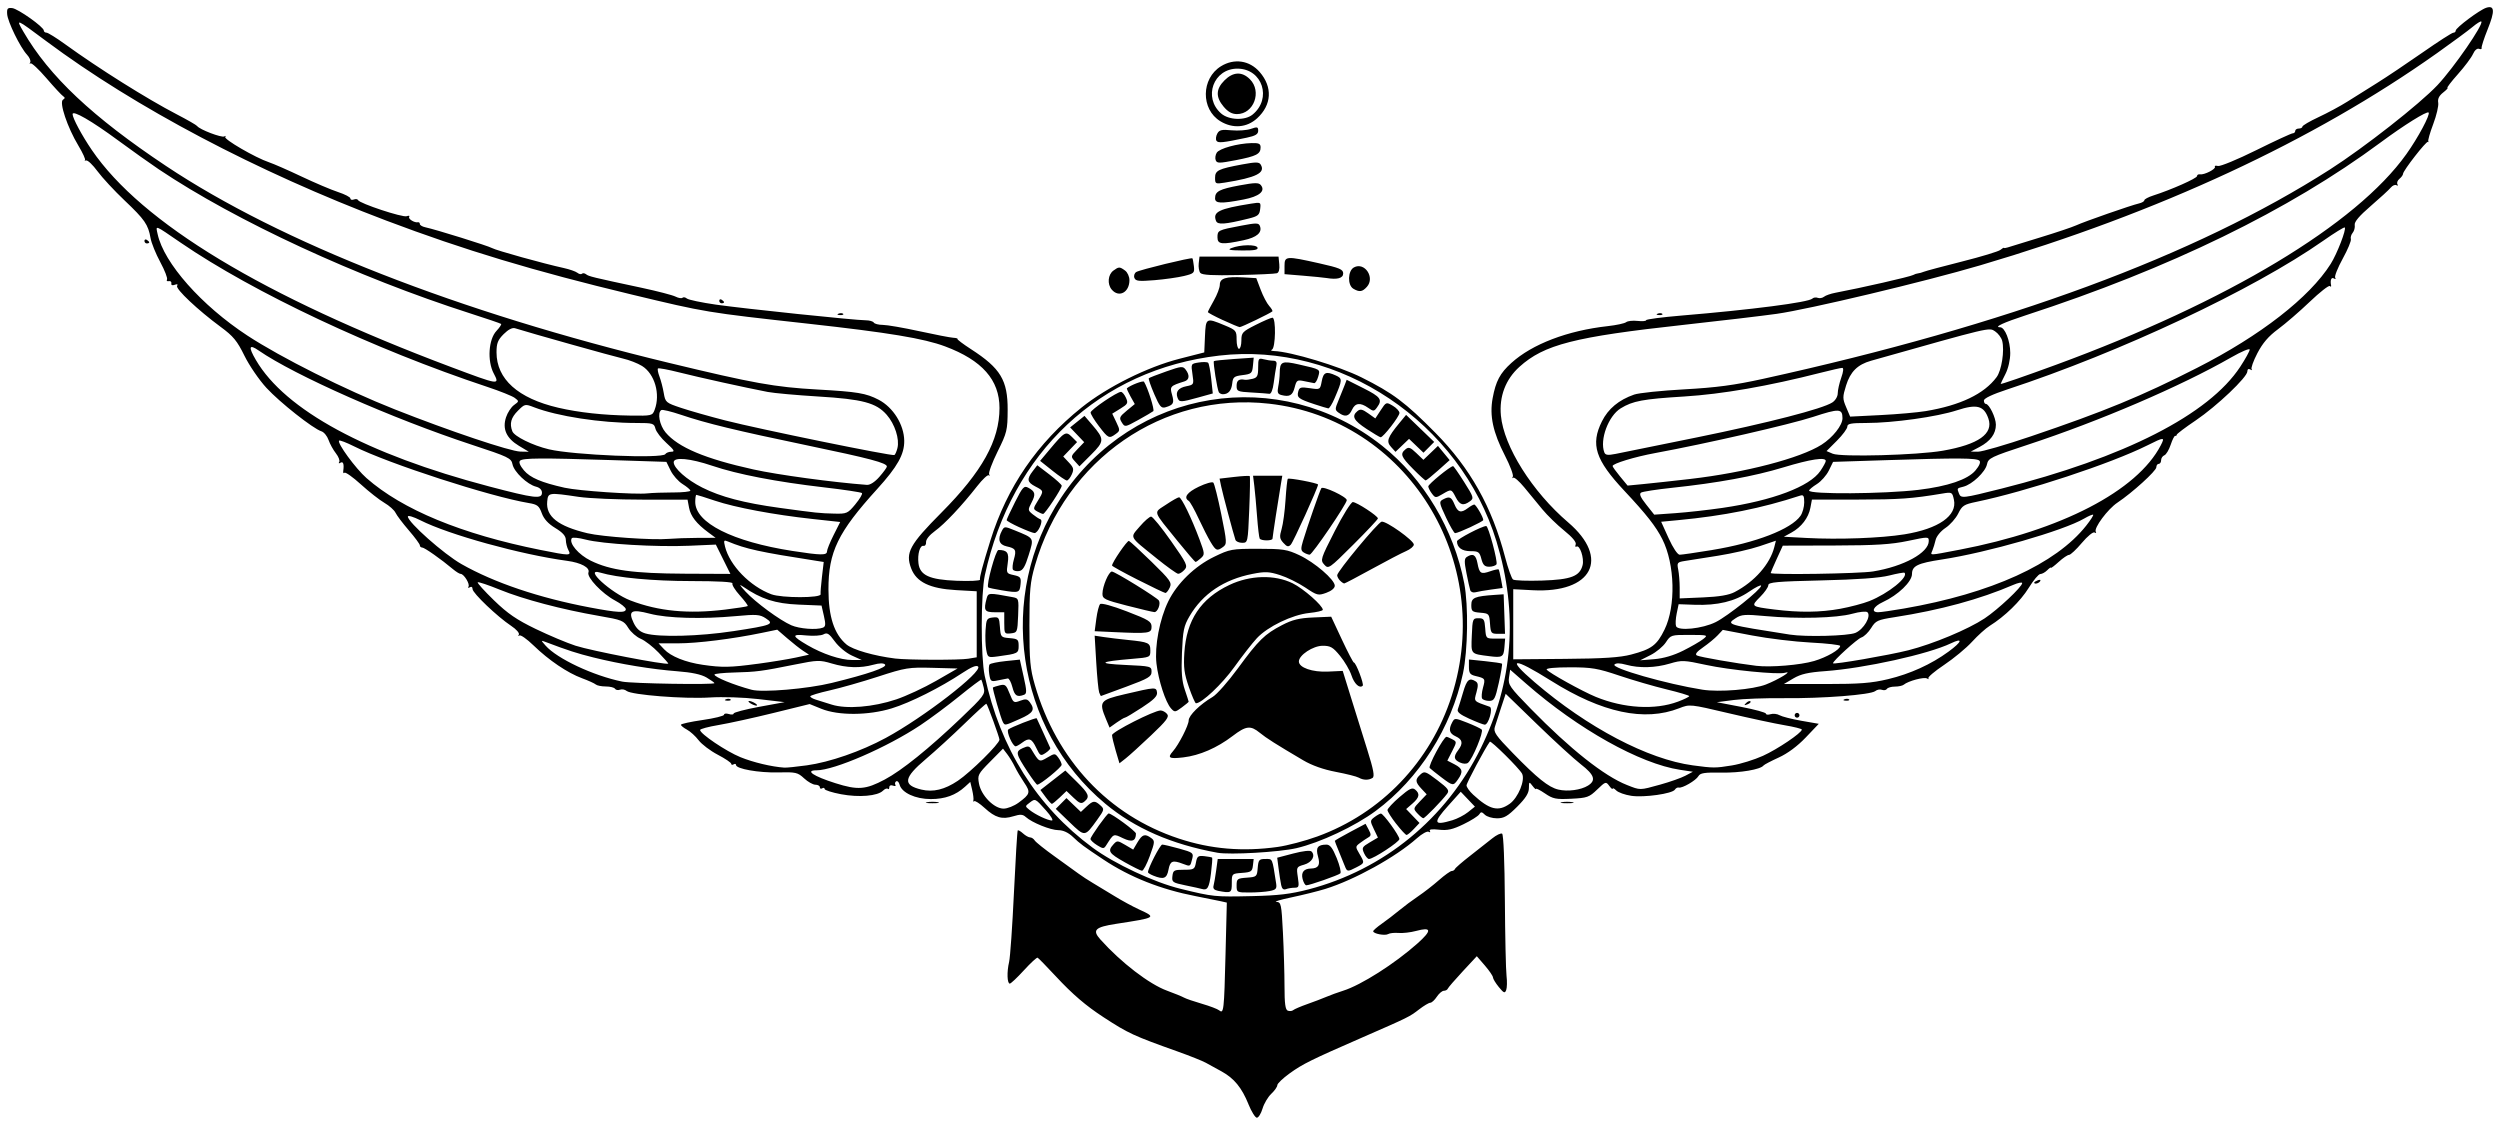 <?xml version="1.0" encoding="UTF-8" standalone="no"?>
<!-- Created with Inkscape (http://www.inkscape.org/) -->

<svg
   xmlns:dc="http://purl.org/dc/elements/1.1/"
   xmlns:cc="http://creativecommons.org/ns#"
   xmlns:rdf="http://www.w3.org/1999/02/22-rdf-syntax-ns#"
   xmlns:svg="http://www.w3.org/2000/svg"
   xmlns="http://www.w3.org/2000/svg"
   xmlns:sodipodi="http://sodipodi.sourceforge.net/DTD/sodipodi-0.dtd"
   xmlns:inkscape="http://www.inkscape.org/namespaces/inkscape"
   width="176.746mm"
   height="79.516mm"
   viewBox="0 0 176.746 79.516"
   version="1.1"
   id="svg23"
   inkscape:version="0.92.3 (2405546, 2018-03-11)"
   sodipodi:docname="logo_brasidas.svg">
  <defs
     id="defs17" />
  <sodipodi:namedview
     id="base"
     pagecolor="#ffffff"
     bordercolor="#666666"
     borderopacity="1.0"
     inkscape:pageopacity="0.0"
     inkscape:pageshadow="2"
     inkscape:zoom="1.4"
     inkscape:cx="403.9036"
     inkscape:cy="126.20784"
     inkscape:document-units="mm"
     inkscape:current-layer="layer1"
     showgrid="false"
     fit-margin-top="0.5"
     fit-margin-left="0.5"
     fit-margin-right="0.5"
     fit-margin-bottom="0.5"
     inkscape:window-width="1366"
     inkscape:window-height="705"
     inkscape:window-x="-8"
     inkscape:window-y="-8"
     inkscape:window-maximized="1" />
  <g
     inkscape:label="Calque 1"
     inkscape:groupmode="layer"
     id="layer1"
     transform="translate(-1.396,-0.596)">
    <path
       style="fill:#000000;stroke-width:0.169"
       d="m 89.661,78.661 c -0.476,-1.172 -1.014,-1.829 -1.898,-2.316 -0.373,-0.205 -0.878,-0.483 -1.122,-0.616 -0.244,-0.133 -1.129,-0.487 -1.967,-0.786 -3.144,-1.12 -3.499,-1.284 -5.249,-2.424 -1.259,-0.82 -2.197,-1.623 -3.383,-2.898 -0.65,-0.699 -1.23,-1.292 -1.289,-1.319 -0.059,-0.027 -0.496,0.376 -0.97,0.895 -0.475,0.519 -0.923,0.942 -0.997,0.939 -0.188,-0.008 -0.214,-0.828 -0.048,-1.531 0.077,-0.326 0.232,-2.536 0.343,-4.911 0.112,-2.375 0.232,-4.349 0.267,-4.388 0.035,-0.038 0.204,0.057 0.374,0.212 0.171,0.155 0.396,0.281 0.501,0.281 0.104,0 0.251,0.097 0.325,0.216 0.074,0.119 0.707,0.625 1.405,1.124 0.699,0.499 1.46,1.049 1.693,1.222 0.233,0.173 0.69,0.471 1.016,0.663 0.326,0.191 1.012,0.606 1.524,0.922 0.512,0.316 1.293,0.74 1.736,0.944 1.252,0.576 1.248,0.578 -1.624,1.021 -1.492,0.23 -1.701,0.44 -1.104,1.106 1.461,1.63 3.455,3.161 4.717,3.621 0.512,0.187 1.047,0.405 1.187,0.484 0.141,0.08 0.712,0.277 1.27,0.438 0.558,0.162 1.108,0.371 1.224,0.466 0.321,0.264 0.347,0.034 0.447,-3.954 l 0.092,-3.665 -0.459,-0.103 c -0.252,-0.057 -1.031,-0.214 -1.729,-0.349 -2.482,-0.48 -4.658,-1.342 -6.529,-2.586 -1.437,-0.955 -1.64,-1.106 -2.174,-1.613 -0.315,-0.299 -0.678,-0.467 -1.016,-0.469 -0.558,-0.004 -1.867,-0.532 -2.308,-0.932 -0.211,-0.191 -0.388,-0.202 -0.874,-0.052 -0.801,0.246 -1.277,0.108 -2.039,-0.59 -0.346,-0.317 -0.675,-0.529 -0.732,-0.473 -0.057,0.057 -0.082,0.027 -0.057,-0.066 0.026,-0.093 -0.014,-0.423 -0.087,-0.734 l -0.133,-0.564 -0.364,0.333 c -0.663,0.606 -1.422,0.88 -2.43,0.88 -1.087,-7.9e-4 -2.055,-0.449 -2.205,-1.022 -0.047,-0.181 -0.155,-0.286 -0.239,-0.234 -0.084,0.052 -0.11,0.165 -0.057,0.25 0.053,0.086 -0.022,0.11 -0.167,0.055 -0.153,-0.059 -0.263,-0.011 -0.263,0.115 0,0.119 -0.047,0.169 -0.105,0.111 -0.058,-0.058 -0.211,0.001 -0.341,0.131 -0.38,0.38 -1.693,0.491 -2.965,0.252 -0.639,-0.121 -1.162,-0.288 -1.162,-0.371 0,-0.084 -0.076,-0.105 -0.169,-0.048 -0.093,0.058 -0.169,0.024 -0.169,-0.075 0,-0.099 -0.141,-0.179 -0.314,-0.179 -0.173,0 -0.533,-0.203 -0.801,-0.452 -0.452,-0.419 -0.586,-0.449 -1.844,-0.418 -1.361,0.034 -2.968,-0.252 -2.968,-0.527 0,-0.081 -0.076,-0.1 -0.169,-0.043 -0.093,0.058 -0.169,0.04 -0.169,-0.039 0,-0.079 -0.429,-0.368 -0.953,-0.642 -0.524,-0.274 -1.132,-0.734 -1.352,-1.022 -0.219,-0.288 -0.591,-0.626 -0.825,-0.751 -0.234,-0.125 -0.426,-0.28 -0.426,-0.344 0,-0.064 0.686,-0.214 1.524,-0.335 0.838,-0.12 1.524,-0.289 1.524,-0.375 0,-0.086 0.152,-0.108 0.339,-0.049 0.186,0.059 0.339,0.043 0.339,-0.035 0,-0.078 0.811,-0.291 1.802,-0.474 l 1.802,-0.331 -1.845,-0.215 c -1.063,-0.124 -2.526,-0.172 -3.453,-0.114 -1.799,0.113 -5.532,-0.182 -5.871,-0.464 -0.121,-0.101 -0.333,-0.14 -0.471,-0.087 -0.138,0.053 -0.296,0.023 -0.351,-0.066 -0.055,-0.089 -0.347,-0.162 -0.649,-0.162 -0.302,0 -0.621,-0.064 -0.71,-0.141 -0.088,-0.078 -0.524,-0.275 -0.968,-0.439 -1.034,-0.381 -2.349,-1.27 -3.436,-2.324 -0.471,-0.457 -0.921,-0.771 -1.001,-0.699 -0.079,0.072 -0.095,0.045 -0.035,-0.06 0.062,-0.108 -0.173,-0.377 -0.541,-0.621 -0.967,-0.64 -2.731,-2.321 -2.731,-2.603 0,-0.143 -0.082,-0.195 -0.195,-0.125 -0.11,0.068 -0.15,0.047 -0.092,-0.047 0.115,-0.186 -0.325,-0.9 -0.555,-0.9 -0.08,0 -0.323,-0.15 -0.541,-0.333 -0.818,-0.689 -2.013,-1.53 -2.175,-1.53 -0.092,0 -0.168,-0.07 -0.168,-0.156 0,-0.086 -0.351,-0.562 -0.779,-1.058 -0.428,-0.497 -0.851,-1.056 -0.94,-1.243 -0.088,-0.187 -0.443,-0.503 -0.787,-0.703 -0.345,-0.2 -1.093,-0.787 -1.663,-1.305 -0.57,-0.518 -1.091,-0.887 -1.159,-0.821 -0.068,0.067 -0.107,0.007 -0.087,-0.133 0.069,-0.484 -0.005,-0.697 -0.199,-0.576 -0.113,0.07 -0.15,0.047 -0.087,-0.055 0.06,-0.097 -0.046,-0.371 -0.234,-0.611 -0.188,-0.239 -0.422,-0.664 -0.52,-0.944 -0.098,-0.28 -0.324,-0.556 -0.503,-0.612 -0.593,-0.188 -2.933,-2.036 -3.886,-3.069 -0.516,-0.559 -1.216,-1.582 -1.556,-2.273 -0.52,-1.058 -0.786,-1.381 -1.687,-2.044 -1.598,-1.177 -3.203,-2.689 -3.074,-2.897 0.072,-0.116 0.011,-0.144 -0.167,-0.076 -0.172,0.066 -0.264,0.029 -0.239,-0.098 0.022,-0.113 -0.061,-0.185 -0.184,-0.159 -0.123,0.026 -0.179,-0.026 -0.124,-0.116 0.055,-0.089 -0.16,-0.644 -0.477,-1.232 -0.318,-0.588 -0.627,-1.352 -0.687,-1.697 -0.166,-0.956 -0.409,-1.307 -1.837,-2.662 -0.724,-0.687 -1.585,-1.615 -1.913,-2.062 -0.328,-0.447 -0.688,-0.791 -0.8,-0.764 -0.112,0.027 -0.151,0.018 -0.088,-0.019 0.064,-0.037 -0.146,-0.501 -0.465,-1.031 C 6.165,9.612 5.564,7.823 5.847,7.647 c 0.149,-0.092 0.155,-0.161 0.019,-0.245 -0.104,-0.064 -0.639,-0.639 -1.188,-1.278 -0.55,-0.639 -1.057,-1.11 -1.126,-1.047 -0.07,0.063 -0.079,0.03 -0.021,-0.072 0.058,-0.102 -0.043,-0.346 -0.225,-0.541 C 2.825,3.947 1.939,2.137 1.902,1.593 c -0.027,-0.393 0.029,-0.46 0.355,-0.425 0.414,0.044 2.238,1.338 2.238,1.588 0,0.082 0.085,0.149 0.188,0.149 0.103,0 0.694,0.366 1.312,0.814 2.374,1.719 5.802,3.872 7.898,4.96 0.745,0.387 1.393,0.759 1.439,0.827 0.167,0.244 1.734,0.844 1.923,0.736 0.106,-0.061 0.136,-0.047 0.065,0.03 -0.14,0.154 2.138,1.477 3.091,1.795 0.326,0.109 1.363,0.563 2.304,1.01 0.941,0.446 2.103,0.94 2.582,1.096 0.479,0.157 0.871,0.36 0.871,0.453 0,0.092 0.109,0.126 0.243,0.075 0.134,-0.051 0.267,-0.033 0.296,0.04 0.093,0.232 3.16,1.248 3.442,1.14 0.148,-0.057 0.228,-0.036 0.177,0.046 -0.091,0.147 0.378,0.434 0.625,0.381 0.07,-0.015 0.127,0.04 0.127,0.123 0,0.082 0.171,0.186 0.381,0.231 0.75,0.161 4.451,1.314 4.726,1.473 0.283,0.163 3.64,1.097 5.053,1.406 0.419,0.091 0.859,0.245 0.978,0.34 0.119,0.096 0.264,0.126 0.323,0.067 0.059,-0.059 0.191,-0.042 0.292,0.038 0.19,0.15 0.426,0.207 3.91,0.952 1.118,0.239 2.203,0.521 2.413,0.627 0.209,0.106 0.431,0.142 0.492,0.081 0.061,-0.061 0.202,-0.037 0.312,0.055 0.11,0.091 1.032,0.285 2.048,0.431 2.012,0.288 9.862,1.108 10.605,1.108 0.253,-1.3e-4 0.505,0.073 0.56,0.162 0.055,0.089 0.343,0.163 0.641,0.163 0.297,6.9e-4 1.455,0.201 2.572,0.445 1.118,0.244 2.197,0.453 2.399,0.464 0.202,0.011 0.338,0.049 0.303,0.084 -0.035,0.035 0.397,0.362 0.961,0.726 2.088,1.349 2.597,2.194 2.588,4.291 -0.007,1.44 -0.046,1.602 -0.711,2.945 -0.387,0.782 -0.656,1.506 -0.597,1.609 0.059,0.103 0.048,0.134 -0.024,0.07 -0.072,-0.065 -0.441,0.278 -0.819,0.762 -1.096,1.402 -2.295,2.675 -2.995,3.182 -0.379,0.274 -0.637,0.597 -0.622,0.777 0.014,0.169 -0.069,0.289 -0.183,0.266 -0.25,-0.05 -0.432,0.581 -0.355,1.232 0.101,0.85 0.775,1.16 2.692,1.237 0.932,0.037 1.678,0.002 1.658,-0.079 -0.04,-0.157 0.181,-0.988 0.737,-2.772 1.179,-3.783 3.307,-6.882 6.457,-9.406 1.808,-1.448 4.643,-2.859 6.916,-3.44 l 1.746,-0.447 0.05,-1.143 c 0.057,-1.305 0.079,-1.317 1.367,-0.782 0.834,0.347 0.869,0.388 0.869,1.016 0,0.36 0.076,0.655 0.169,0.655 0.093,0 0.169,-0.266 0.169,-0.59 0,-0.551 0.067,-0.624 1.011,-1.101 0.556,-0.281 1.09,-0.51 1.185,-0.51 0.261,0 0.225,2.153 -0.037,2.259 -0.116,0.047 -0.046,0.091 0.156,0.099 1.186,0.043 4.593,1.07 6.181,1.864 2.215,1.107 3.099,1.77 5.221,3.918 2.461,2.491 4.003,5.243 4.929,8.795 0.206,0.792 0.458,1.5 0.559,1.575 0.102,0.075 1.023,0.108 2.047,0.075 2.058,-0.067 2.674,-0.302 2.872,-1.092 0.122,-0.485 -0.2,-1.454 -0.435,-1.309 -0.081,0.05 -0.105,-0.019 -0.053,-0.154 0.06,-0.157 -0.234,-0.51 -0.818,-0.982 -0.502,-0.405 -1.194,-1.08 -1.539,-1.499 -0.345,-0.419 -0.922,-1.12 -1.282,-1.557 -0.36,-0.437 -0.713,-0.742 -0.785,-0.677 -0.072,0.065 -0.081,0.031 -0.021,-0.074 0.06,-0.106 -0.189,-0.773 -0.554,-1.482 -0.851,-1.655 -1.103,-2.828 -0.873,-4.07 0.223,-1.205 0.52,-1.763 1.324,-2.49 1.479,-1.336 3.965,-2.285 6.82,-2.603 0.605,-0.067 1.188,-0.193 1.295,-0.279 0.107,-0.086 0.469,-0.126 0.804,-0.089 0.336,0.037 0.61,0.014 0.61,-0.052 0,-0.065 1.124,-0.212 2.498,-0.327 4.928,-0.41 8.985,-0.935 9.249,-1.197 0.081,-0.081 0.254,-0.106 0.383,-0.056 0.13,0.05 0.33,0.015 0.445,-0.078 0.115,-0.093 0.476,-0.219 0.802,-0.28 1.845,-0.348 5.296,-1.137 5.503,-1.258 0.093,-0.055 0.246,-0.106 0.339,-0.113 0.093,-0.008 0.284,-0.061 0.423,-0.119 0.14,-0.058 1.358,-0.383 2.708,-0.724 1.35,-0.34 2.562,-0.708 2.693,-0.817 0.131,-0.109 0.246,-0.174 0.255,-0.145 0.009,0.029 0.131,0.015 0.27,-0.032 0.14,-0.047 1.168,-0.364 2.286,-0.704 1.118,-0.341 2.261,-0.724 2.54,-0.852 0.603,-0.276 3.899,-1.426 4.445,-1.551 0.21,-0.048 0.381,-0.149 0.381,-0.224 0,-0.075 0.286,-0.228 0.635,-0.339 1.263,-0.403 3.09,-1.214 3.09,-1.371 0,-0.088 0.095,-0.144 0.212,-0.124 0.298,0.052 1.149,-0.383 1.053,-0.539 -0.044,-0.071 0.054,-0.094 0.217,-0.052 0.163,0.042 1.379,-0.46 2.702,-1.116 1.323,-0.656 2.485,-1.193 2.582,-1.193 0.097,0 0.177,-0.076 0.177,-0.169 0,-0.093 0.114,-0.169 0.254,-0.169 0.14,0 0.254,-0.062 0.254,-0.137 0,-0.075 0.514,-0.377 1.143,-0.67 0.629,-0.293 1.541,-0.784 2.027,-1.091 0.486,-0.307 1.433,-0.901 2.105,-1.32 0.672,-0.419 2.121,-1.391 3.222,-2.159 1.1,-0.768 2.077,-1.397 2.171,-1.397 0.094,0 0.17,-0.067 0.17,-0.149 0,-0.202 1.693,-1.468 2.164,-1.617 0.591,-0.187 0.616,0.233 0.093,1.53 -0.259,0.642 -0.45,1.234 -0.425,1.315 0.025,0.081 -0.057,0.108 -0.182,0.06 -0.134,-0.052 -0.31,0.099 -0.429,0.367 -0.111,0.25 -0.589,0.889 -1.063,1.421 -0.474,0.532 -0.807,0.967 -0.741,0.967 0.067,0 -0.07,0.15 -0.303,0.333 -0.292,0.23 -0.401,0.453 -0.351,0.72 0.04,0.213 -0.119,0.892 -0.352,1.51 -0.234,0.618 -0.39,1.17 -0.349,1.228 0.042,0.057 0.031,0.071 -0.025,0.032 -0.111,-0.08 -1.762,2.039 -1.762,2.262 0,0.077 -0.113,0.234 -0.252,0.349 -0.139,0.115 -0.203,0.289 -0.143,0.386 0.06,0.097 0.03,0.127 -0.067,0.067 -0.097,-0.06 -0.28,0.017 -0.407,0.171 -0.127,0.154 -0.764,0.739 -1.415,1.3 -0.812,0.7 -1.167,1.12 -1.131,1.337 0.029,0.174 -0.035,0.424 -0.144,0.555 -0.109,0.131 -0.166,0.332 -0.128,0.447 0.038,0.115 -0.22,0.736 -0.575,1.38 -0.354,0.644 -0.595,1.251 -0.535,1.347 0.063,0.102 0.027,0.125 -0.087,0.055 -0.184,-0.114 -0.278,0.114 -0.201,0.492 0.019,0.093 -0.022,0.113 -0.09,0.045 -0.069,-0.069 -0.708,0.432 -1.421,1.113 -0.713,0.681 -1.719,1.551 -2.237,1.933 -0.678,0.501 -1.087,0.977 -1.465,1.702 -0.288,0.554 -0.47,1.067 -0.404,1.14 0.066,0.073 0.025,0.078 -0.092,0.011 -0.13,-0.075 -0.212,-0.022 -0.212,0.136 0,0.407 -2.17,2.466 -3.649,3.463 -0.741,0.499 -1.346,0.956 -1.346,1.016 0,0.06 -0.046,0.094 -0.103,0.075 -0.056,-0.019 -0.201,0.263 -0.321,0.626 -0.12,0.363 -0.321,0.7 -0.448,0.749 -0.126,0.049 -0.23,0.205 -0.23,0.348 0,0.143 -0.076,0.259 -0.169,0.259 -0.093,0 -0.169,0.108 -0.169,0.24 0,0.255 -1.697,1.798 -2.75,2.5 -0.69,0.46 -1.688,1.807 -1.53,2.063 0.054,0.088 0.016,0.109 -0.085,0.046 -0.102,-0.063 -0.503,0.266 -0.899,0.736 -0.394,0.467 -0.801,0.849 -0.906,0.849 -0.104,0 -0.435,0.224 -0.735,0.498 -0.3,0.274 -0.546,0.459 -0.546,0.411 0,-0.048 -0.12,0.033 -0.266,0.179 -0.146,0.146 -0.364,0.266 -0.484,0.266 -0.12,0 -0.49,0.441 -0.822,0.979 -0.579,0.939 -1.692,2.021 -2.762,2.687 -0.277,0.172 -0.837,0.678 -1.244,1.123 -0.407,0.446 -1.295,1.181 -1.973,1.634 -0.678,0.453 -1.18,0.882 -1.116,0.953 0.064,0.071 0.02,0.074 -0.097,0.006 -0.21,-0.121 -1.33,0.18 -1.642,0.441 -0.088,0.074 -0.37,0.135 -0.625,0.135 -0.255,0 -0.509,0.073 -0.564,0.162 -0.055,0.089 -0.213,0.119 -0.351,0.066 -0.138,-0.053 -0.35,-0.014 -0.471,0.087 -0.32,0.266 -3.719,0.53 -6.464,0.503 -1.304,-0.013 -2.904,0.046 -3.556,0.131 l -1.185,0.154 1.736,0.333 c 0.955,0.183 1.736,0.398 1.736,0.476 0,0.079 0.148,0.096 0.328,0.039 0.18,-0.057 0.466,-0.025 0.635,0.073 0.169,0.097 0.862,0.274 1.54,0.392 l 1.233,0.215 -0.921,0.966 c -0.589,0.617 -1.278,1.129 -1.91,1.417 -0.544,0.248 -1.027,0.501 -1.074,0.563 -0.214,0.285 -1.642,0.527 -2.98,0.504 -1.197,-0.02 -1.499,0.026 -1.624,0.249 -0.171,0.306 -1.152,0.876 -1.391,0.808 -0.085,-0.024 -0.206,0.041 -0.271,0.145 -0.179,0.289 -2.185,0.574 -3.087,0.438 -0.441,-0.067 -0.918,-0.236 -1.058,-0.377 -0.141,-0.141 -0.256,-0.198 -0.256,-0.127 0,0.071 -0.109,-0.019 -0.242,-0.2 -0.234,-0.318 -0.262,-0.309 -0.853,0.261 -0.564,0.544 -0.704,0.594 -1.832,0.65 -1.087,0.053 -1.291,0.012 -1.856,-0.373 -0.349,-0.238 -0.635,-0.383 -0.635,-0.321 0,0.062 -0.112,-0.036 -0.249,-0.217 -0.237,-0.314 -0.249,-0.306 -0.254,0.161 -0.004,0.356 -0.23,0.714 -0.828,1.312 -0.677,0.677 -0.93,0.822 -1.427,0.822 -0.333,0 -0.72,-0.115 -0.861,-0.256 -0.211,-0.211 -0.28,-0.216 -0.393,-0.028 -0.075,0.125 -0.576,0.441 -1.114,0.701 -0.772,0.374 -1.136,0.455 -1.733,0.388 -0.494,-0.056 -0.718,-0.025 -0.648,0.089 0.061,0.098 0.025,0.123 -0.081,0.058 -0.104,-0.064 -0.477,0.141 -0.831,0.456 -1.483,1.324 -4.42,2.948 -6.484,3.586 -0.512,0.158 -1.579,0.424 -2.371,0.591 -0.792,0.166 -1.28,0.311 -1.084,0.322 0.335,0.019 0.361,0.144 0.465,2.179 0.061,1.187 0.11,2.894 0.111,3.792 5.3e-4,1.231 0.058,1.655 0.234,1.722 0.128,0.049 0.3,0.032 0.381,-0.039 0.081,-0.07 0.529,-0.262 0.994,-0.426 0.466,-0.164 1.075,-0.396 1.355,-0.516 0.279,-0.12 0.813,-0.314 1.185,-0.431 1.272,-0.4 3.646,-1.911 5.247,-3.337 1.042,-0.929 1.014,-1.187 -0.097,-0.888 -0.385,0.104 -0.94,0.168 -1.234,0.142 -0.294,-0.025 -0.625,0.01 -0.736,0.078 -0.22,0.136 -1.067,-0.025 -1.059,-0.201 0.003,-0.06 0.277,-0.299 0.61,-0.532 0.333,-0.233 0.884,-0.654 1.223,-0.936 0.339,-0.282 0.946,-0.734 1.348,-1.004 0.402,-0.27 1.061,-0.782 1.465,-1.138 0.404,-0.356 0.812,-0.647 0.906,-0.647 0.094,0 0.197,-0.064 0.228,-0.143 0.031,-0.079 0.514,-0.498 1.072,-0.931 0.559,-0.434 1.26,-0.986 1.558,-1.227 0.298,-0.241 0.615,-0.393 0.705,-0.338 0.097,0.06 0.175,1.98 0.194,4.714 0.017,2.537 0.07,4.938 0.117,5.334 0.048,0.396 0.037,0.85 -0.024,1.009 -0.095,0.247 -0.169,0.216 -0.52,-0.212 -0.225,-0.275 -0.412,-0.583 -0.415,-0.684 -0.003,-0.101 -0.262,-0.479 -0.574,-0.841 l -0.568,-0.657 -0.998,1.074 c -0.549,0.591 -1.024,1.14 -1.055,1.222 -0.031,0.081 -0.156,0.148 -0.277,0.148 -0.121,0 -0.345,0.191 -0.498,0.423 -0.153,0.233 -0.36,0.423 -0.461,0.423 -0.101,0 -0.461,0.215 -0.8,0.477 -0.667,0.516 -0.726,0.545 -4.004,1.976 -3.62,1.58 -4.204,1.869 -5.128,2.532 -0.486,0.349 -0.883,0.728 -0.883,0.843 0,0.115 -0.192,0.389 -0.426,0.609 -0.234,0.22 -0.513,0.691 -0.619,1.046 -0.106,0.355 -0.287,0.645 -0.401,0.645 -0.114,0 -0.381,-0.428 -0.594,-0.951 z m 4.241,-15.185 c 5.331,-1.392 9.742,-5.007 12.186,-9.988 2.29,-4.667 2.659,-9.528 1.109,-14.608 -2.569,-8.422 -11.089,-14.134 -19.606,-13.144 -8.429,0.98 -14.67,6.828 -16.567,15.522 -0.289,1.325 -0.297,5.787 -0.012,7.112 1.105,5.143 3.671,9.231 7.631,12.156 1.537,1.136 4.357,2.456 6.211,2.907 2.339,0.57 2.412,0.577 5.068,0.517 1.848,-0.042 2.725,-0.147 3.979,-0.474 z m -6.4,0.098 c -0.265,-0.051 -0.364,-0.164 -0.311,-0.358 0.043,-0.156 0.127,-0.646 0.187,-1.088 l 0.109,-0.804 h 1.271 1.271 l -0.054,0.466 c -0.048,0.417 -0.129,0.471 -0.773,0.518 -0.716,0.052 -0.72,0.055 -0.72,0.72 0,0.702 -0.044,0.727 -0.981,0.547 z m 1.32,-0.378 c 0,-0.465 0.048,-0.502 0.72,-0.55 0.699,-0.051 0.721,-0.071 0.772,-0.687 0.048,-0.575 0.099,-0.635 0.543,-0.635 0.521,0 0.475,-0.104 0.758,1.716 0.06,0.384 -0.003,0.461 -0.452,0.55 -0.287,0.057 -0.931,0.104 -1.431,0.104 -0.894,0 -0.91,-0.009 -0.91,-0.498 z m -2.455,0.249 c -0.093,-0.029 -0.612,-0.143 -1.153,-0.254 -0.924,-0.19 -0.98,-0.23 -0.931,-0.654 0.048,-0.414 0.115,-0.451 0.811,-0.451 0.709,0 0.765,-0.033 0.852,-0.508 0.082,-0.446 0.154,-0.501 0.595,-0.453 0.276,0.03 0.524,0.077 0.551,0.105 0.027,0.027 -0.01,0.53 -0.083,1.116 -0.126,1.01 -0.248,1.219 -0.641,1.099 z m 5.604,-0.286 c -0.045,-0.218 -0.127,-0.74 -0.181,-1.16 l -0.098,-0.764 1.135,-0.298 c 0.685,-0.18 1.197,-0.236 1.29,-0.143 0.3,0.3 0.037,0.771 -0.52,0.931 -0.544,0.156 -0.553,0.175 -0.445,0.895 0.099,0.663 0.076,0.736 -0.234,0.736 -0.189,0 -0.461,0.045 -0.605,0.1 -0.179,0.069 -0.287,-0.024 -0.343,-0.296 z m 1.516,-0.423 c -0.117,-0.465 0.09,-0.726 0.584,-0.736 0.54,-0.011 0.68,-0.246 0.508,-0.847 -0.18,-0.627 -0.03,-0.84 0.593,-0.844 0.254,-0.002 0.437,0.238 0.728,0.954 0.214,0.526 0.329,1.012 0.254,1.08 -0.15,0.136 -2.165,0.842 -2.404,0.842 -0.083,0 -0.201,-0.202 -0.263,-0.45 z m -10.55,-0.233 c -0.21,-0.084 -0.381,-0.192 -0.381,-0.238 0,-0.289 0.86,-1.958 1.009,-1.958 0.1,0 0.642,0.128 1.205,0.285 0.969,0.269 1.018,0.308 0.915,0.719 -0.142,0.565 -0.129,0.558 -0.662,0.355 -0.733,-0.279 -0.899,-0.21 -1.017,0.419 -0.117,0.625 -0.339,0.712 -1.07,0.418 z m -2.032,-0.953 c -1.121,-0.631 -1.218,-0.786 -0.791,-1.258 0.254,-0.281 0.296,-0.279 0.832,0.037 l 0.565,0.333 0.305,-0.516 c 0.334,-0.565 0.526,-0.626 0.965,-0.304 0.272,0.199 0.266,0.279 -0.095,1.27 -0.212,0.582 -0.461,1.052 -0.554,1.046 -0.093,-0.006 -0.646,-0.28 -1.228,-0.608 z m 15.552,0.239 c -0.08,-0.21 -0.268,-0.676 -0.419,-1.037 -0.151,-0.361 -0.274,-0.679 -0.274,-0.708 0,-0.029 0.489,-0.312 1.087,-0.63 l 1.087,-0.577 0.22,0.411 c 0.185,0.346 0.181,0.434 -0.028,0.554 -0.137,0.079 -0.401,0.257 -0.587,0.396 -0.327,0.244 -0.329,0.27 -0.042,0.757 0.383,0.652 0.383,0.652 -0.203,0.956 -0.644,0.333 -0.667,0.329 -0.839,-0.123 z m 1.375,-0.877 c -0.17,-0.373 -0.133,-0.444 0.396,-0.756 l 0.584,-0.344 -0.286,-0.599 c -0.274,-0.574 -0.272,-0.609 0.042,-0.847 0.18,-0.136 0.384,-0.25 0.453,-0.253 0.171,-0.007 1.305,1.553 1.31,1.803 0.004,0.199 -1.842,1.409 -2.15,1.409 -0.089,0 -0.247,-0.185 -0.35,-0.412 z m -10.365,-0.029 c -3.245,-0.594 -5.844,-1.73 -7.924,-3.462 -6.348,-5.287 -7.713,-14.721 -3.13,-21.639 5.141,-7.759 15.428,-9.426 22.691,-3.676 2.953,2.338 5.086,5.912 5.814,9.745 0.299,1.575 0.254,4.73 -0.091,6.35 -0.823,3.859 -3.101,7.451 -6.169,9.725 -1.462,1.084 -3.941,2.249 -5.603,2.634 -1.22,0.282 -4.709,0.484 -5.588,0.323 z m 4.263,-0.41 c 0.682,-0.095 1.94,-0.427 2.795,-0.738 4.528,-1.643 8.015,-5.287 9.502,-9.931 3.068,-9.582 -3.173,-19.573 -12.912,-20.668 -7.493,-0.843 -14.388,3.924 -16.551,11.445 -0.338,1.176 -0.39,1.734 -0.39,4.233 0,2.496 0.051,3.056 0.387,4.216 1.535,5.301 5.195,9.204 10.176,10.851 2.261,0.748 4.515,0.939 6.993,0.592 z m 5.725,-4.898 c -0.141,-0.083 -0.867,-0.266 -1.614,-0.408 -0.883,-0.167 -1.691,-0.454 -2.31,-0.819 -1.934,-1.14 -2.605,-1.565 -3.072,-1.947 -0.651,-0.532 -0.968,-0.495 -1.913,0.226 -1.11,0.847 -2.338,1.38 -3.494,1.516 -1.001,0.118 -1.144,0.035 -0.735,-0.427 0.414,-0.467 1.117,-1.844 1.117,-2.187 0,-0.351 0.802,-1.138 1.692,-1.66 0.296,-0.173 1.095,-1.077 1.777,-2.008 1.472,-2.011 1.903,-2.433 3.135,-3.072 0.729,-0.378 1.207,-0.495 2.201,-0.538 l 1.27,-0.055 0.758,1.621 c 0.417,0.891 0.798,1.621 0.847,1.621 0.146,0.001 0.73,1.532 0.624,1.637 -0.22,0.22 -0.599,-0.13 -0.798,-0.737 -0.117,-0.356 -0.476,-0.971 -0.799,-1.367 -0.504,-0.618 -0.679,-0.72 -1.231,-0.72 -0.683,0 -1.686,0.661 -1.686,1.111 0,0.435 0.958,0.767 2.062,0.715 l 1.038,-0.049 0.578,1.863 c 0.318,1.024 0.839,2.697 1.159,3.716 0.444,1.418 0.531,1.885 0.369,1.987 -0.275,0.174 -0.655,0.166 -0.975,-0.021 z m -17.177,-1.897 c -0.144,-0.486 -0.262,-0.985 -0.262,-1.11 0,-0.232 2.975,-1.743 3.432,-1.743 0.139,0 0.344,0.111 0.457,0.247 0.17,0.205 -0.025,0.466 -1.132,1.516 -0.735,0.698 -1.538,1.427 -1.785,1.621 l -0.448,0.352 z m -0.689,-2.242 c -0.517,-1.237 -0.433,-1.349 1.315,-1.758 2.202,-0.515 2.236,-0.517 2.292,-0.124 0.036,0.254 -0.229,0.519 -1.056,1.058 -0.607,0.396 -1.15,0.72 -1.207,0.72 -0.057,0 -0.326,0.159 -0.598,0.352 l -0.495,0.352 z m 4.595,-0.759 c -0.385,-0.425 -0.89,-1.982 -1.027,-3.164 -0.142,-1.226 0.224,-3.154 0.836,-4.404 0.621,-1.269 1.868,-2.482 3.235,-3.146 1.12,-0.544 1.253,-0.568 3.117,-0.568 1.754,1.3e-4 2.043,0.045 2.908,0.45 1.087,0.509 2.51,1.735 2.51,2.162 0,0.171 -0.239,0.37 -0.602,0.501 -0.572,0.207 -0.645,0.188 -1.482,-0.373 -0.484,-0.325 -1.287,-0.721 -1.785,-0.88 -0.78,-0.249 -1.049,-0.261 -1.947,-0.085 -2.025,0.397 -3.522,1.403 -4.454,2.994 -0.402,0.686 -0.469,1.008 -0.534,2.582 -0.056,1.367 -0.008,1.992 0.2,2.606 0.151,0.444 0.274,0.829 0.274,0.854 0,0.026 -0.22,0.21 -0.49,0.409 -0.467,0.345 -0.502,0.348 -0.761,0.062 z m 1.262,-1.512 c -0.327,-0.943 -0.385,-1.382 -0.318,-2.422 0.148,-2.309 1.158,-3.829 3.185,-4.792 1.466,-0.696 3.201,-0.741 4.473,-0.115 0.764,0.376 2.131,1.577 2.131,1.873 0,0.069 -0.432,0.17 -0.96,0.224 -1.203,0.124 -2.942,0.962 -3.707,1.787 -0.315,0.339 -1.035,1.261 -1.599,2.048 -0.857,1.194 -2.293,2.549 -2.703,2.549 -0.057,0 -0.283,-0.518 -0.503,-1.151 z m -6.339,0.388 c -0.054,-0.141 -0.148,-1.101 -0.209,-2.135 l -0.111,-1.88 0.656,0.098 c 0.361,0.054 1.113,0.145 1.672,0.202 1.501,0.153 1.609,0.203 1.609,0.75 0,0.479 -0.008,0.483 -1.312,0.591 -2.315,0.193 -2.472,0.336 -0.466,0.428 1.815,0.083 1.863,0.095 1.863,0.48 0,0.348 -0.216,0.476 -1.778,1.055 -0.978,0.363 -1.789,0.661 -1.802,0.663 -0.013,0.002 -0.068,-0.112 -0.122,-0.252 z m 1.015,-4.269 -1.333,-0.062 0.116,-0.881 c 0.064,-0.485 0.184,-0.951 0.267,-1.035 0.09,-0.091 0.856,0.118 1.895,0.517 1.553,0.598 1.743,0.716 1.743,1.085 0,0.467 -0.18,0.492 -2.688,0.376 z m 0.952,-1.869 c -1.578,-0.406 -1.736,-0.482 -1.736,-0.842 0,-0.524 0.444,-1.57 0.667,-1.57 0.215,0 3.192,1.837 3.324,2.051 0.143,0.231 -0.091,0.829 -0.32,0.817 -0.11,-0.006 -0.981,-0.211 -1.936,-0.457 z m 0.762,-1.829 c -1.001,-0.508 -1.82,-0.96 -1.82,-1.005 0,-0.22 1.073,-1.788 1.194,-1.744 0.077,0.028 0.798,0.693 1.602,1.479 1.33,1.3 1.446,1.465 1.284,1.82 -0.098,0.215 -0.237,0.387 -0.309,0.382 -0.072,-0.005 -0.95,-0.425 -1.951,-0.933 z m 14.3,0.061 c -0.112,-0.112 -0.203,-0.284 -0.203,-0.383 0,-0.265 2.869,-3.723 3.14,-3.786 0.31,-0.071 2.279,1.328 2.279,1.619 0,0.126 -0.248,0.334 -0.55,0.463 -0.303,0.128 -1.389,0.695 -2.413,1.258 -1.024,0.564 -1.905,1.026 -1.956,1.028 -0.051,0.002 -0.185,-0.088 -0.296,-0.2 z m -12.976,-1.582 c -1.982,-1.598 -1.89,-1.423 -1.186,-2.245 0.335,-0.391 0.698,-0.707 0.807,-0.701 0.109,0.005 0.744,0.786 1.411,1.736 1.12,1.594 1.193,1.749 0.947,2.023 -0.146,0.163 -0.349,0.291 -0.451,0.284 -0.102,-0.007 -0.79,-0.5 -1.528,-1.095 z m 11.861,0.451 c -0.29,-0.321 -0.265,-0.4 0.743,-2.378 0.574,-1.125 1.148,-2.046 1.275,-2.046 0.269,0 1.773,0.982 1.773,1.158 0,0.065 -0.785,0.901 -1.746,1.858 -1.709,1.703 -1.752,1.733 -2.046,1.408 z m -10.356,-1.648 c -1.822,-2.256 -1.734,-1.984 -0.839,-2.589 0.429,-0.289 0.846,-0.526 0.928,-0.526 0.171,0 0.884,1.471 1.45,2.992 0.369,0.992 0.374,1.058 0.093,1.312 -0.163,0.147 -0.332,0.268 -0.375,0.268 -0.044,0 -0.609,-0.656 -1.257,-1.457 z m 8.903,0.787 c -0.206,-0.13 -0.216,-0.269 -0.056,-0.802 0.304,-1.012 1.191,-3.567 1.299,-3.741 0.113,-0.183 1.8,0.607 1.8,0.843 0,0.265 -2.443,3.855 -2.625,3.856 -0.093,7.9e-4 -0.281,-0.07 -0.418,-0.156 z m -6.577,-0.726 c -0.184,-0.303 -0.57,-1.06 -0.859,-1.682 -0.288,-0.623 -0.601,-1.179 -0.695,-1.238 -0.384,-0.237 -0.123,-0.604 0.715,-1.005 0.487,-0.233 0.948,-0.363 1.023,-0.288 0.075,0.075 0.328,1.08 0.562,2.234 0.402,1.983 0.409,2.109 0.13,2.313 -0.423,0.31 -0.503,0.279 -0.876,-0.334 z m 5.137,0.047 c -0.268,-0.296 -0.285,-0.434 -0.124,-0.979 0.103,-0.349 0.228,-1.274 0.277,-2.056 0.049,-0.782 0.122,-1.454 0.162,-1.493 0.086,-0.086 2.137,0.304 2.137,0.407 0,0.211 -1.749,4.065 -1.928,4.249 -0.171,0.176 -0.27,0.152 -0.523,-0.128 z m -3.39,-0.216 c -0.139,-0.405 -0.901,-3.263 -1.011,-3.792 l -0.11,-0.533 1.036,-0.12 c 0.57,-0.066 1.064,-0.092 1.098,-0.058 0.034,0.034 0.018,1.109 -0.036,2.388 -0.097,2.311 -0.1,2.327 -0.501,2.327 -0.222,0 -0.436,-0.095 -0.476,-0.212 z m 1.717,-0.086 c -0.044,-0.071 -0.127,-0.776 -0.186,-1.566 -0.059,-0.791 -0.146,-1.762 -0.195,-2.157 l -0.089,-0.72 h 1.034 1.034 l -0.094,0.55 c -0.184,1.076 -0.597,3.77 -0.598,3.895 -7.9e-4,0.166 -0.804,0.165 -0.907,-0.002 z m -11.498,21.675 c -0.256,-0.159 -0.466,-0.357 -0.466,-0.439 0,-0.164 1.17,-1.804 1.287,-1.804 0.217,0 1.93,1.262 1.928,1.421 -0.007,0.537 -0.278,0.633 -0.919,0.328 -0.686,-0.327 -0.642,-0.346 -1.196,0.519 -0.153,0.238 -0.215,0.236 -0.635,-0.025 z m -1.944,-1.625 -0.977,-0.942 0.378,-0.381 0.378,-0.381 0.51,0.489 0.51,0.489 0.393,-0.369 c 0.471,-0.442 0.59,-0.453 0.988,-0.094 0.291,0.264 0.281,0.309 -0.233,1.024 -0.873,1.216 -0.858,1.215 -1.947,0.165 z m 23.091,0.116 c -0.338,-0.434 -0.615,-0.873 -0.615,-0.974 5e-5,-0.101 0.384,-0.515 0.853,-0.919 0.698,-0.601 0.898,-0.697 1.101,-0.53 0.358,0.297 0.306,0.559 -0.194,0.994 l -0.441,0.384 0.472,0.492 0.472,0.492 -0.399,0.424 c -0.219,0.233 -0.452,0.424 -0.516,0.424 -0.064,0 -0.394,-0.355 -0.732,-0.79 z m 1.499,-0.737 c -0.301,-0.333 -0.297,-0.354 0.174,-0.846 l 0.483,-0.504 -0.369,-0.393 c -0.447,-0.476 -0.46,-0.66 -0.07,-1.013 0.278,-0.251 0.364,-0.221 1.194,0.411 0.773,0.589 0.866,0.721 0.684,0.964 -0.37,0.494 -1.566,1.721 -1.678,1.721 -0.059,0 -0.247,-0.154 -0.417,-0.342 z m -26.289,-1.165 -0.363,-0.491 0.881,-0.688 0.881,-0.688 0.804,0.791 c 0.865,0.851 0.949,1.066 0.544,1.402 -0.218,0.181 -0.342,0.137 -0.762,-0.265 l -0.502,-0.481 -0.475,0.455 c -0.261,0.25 -0.514,0.455 -0.561,0.455 -0.047,0 -0.249,-0.221 -0.449,-0.491 z m -1.255,-1.753 c -0.854,-1.297 -0.889,-1.456 -0.364,-1.695 0.383,-0.174 0.472,-0.16 0.632,0.104 0.542,0.898 0.54,0.897 1.116,0.558 0.518,-0.304 0.539,-0.304 0.769,0 0.13,0.172 0.239,0.402 0.242,0.51 0.005,0.172 -1.514,1.411 -1.729,1.411 -0.044,0 -0.344,-0.4 -0.666,-0.889 z m 29.24,0.367 c -0.373,-0.282 -0.744,-0.578 -0.825,-0.659 -0.133,-0.133 0.982,-2.206 1.187,-2.206 0.046,0 0.231,0.079 0.411,0.175 0.324,0.173 0.323,0.184 -0.012,0.842 l -0.34,0.666 0.509,0.263 c 0.574,0.297 0.626,0.52 0.245,1.063 -0.333,0.475 -0.359,0.472 -1.176,-0.145 z m 1.312,-1.049 c -0.44,-0.202 -0.47,-0.414 -0.122,-0.875 0.358,-0.473 0.308,-0.752 -0.175,-0.972 -0.456,-0.208 -0.524,-0.48 -0.25,-0.992 0.17,-0.317 0.19,-0.317 1.058,0.023 0.487,0.191 0.95,0.41 1.029,0.487 0.153,0.149 -0.65,2.097 -0.97,2.352 -0.113,0.09 -0.345,0.08 -0.571,-0.023 z m -29.956,-1.037 c -0.319,-0.669 -0.505,-0.736 -1,-0.361 -0.181,0.137 -0.384,0.251 -0.451,0.254 -0.21,0.009 -0.676,-1.042 -0.527,-1.187 0.148,-0.144 1.964,-0.86 2.011,-0.794 0.015,0.021 0.226,0.478 0.468,1.016 0.242,0.537 0.463,1.023 0.491,1.08 0.028,0.057 -0.119,0.215 -0.326,0.352 -0.356,0.237 -0.39,0.218 -0.666,-0.36 z m -2.348,-1.801 c -0.133,-0.215 -0.768,-2.412 -0.713,-2.467 0.022,-0.022 0.236,-0.089 0.475,-0.149 0.389,-0.098 0.464,-0.035 0.706,0.58 0.259,0.659 0.291,0.681 0.745,0.509 0.391,-0.149 0.512,-0.129 0.691,0.116 0.38,0.519 0.239,0.748 -0.719,1.172 -1.077,0.476 -1.042,0.469 -1.184,0.239 z m 32.963,-0.257 c -0.666,-0.302 -0.881,-0.482 -0.807,-0.674 0.055,-0.144 0.221,-0.678 0.369,-1.187 0.264,-0.908 0.443,-1.063 0.894,-0.777 0.175,0.111 0.187,0.284 0.054,0.768 -0.185,0.669 -0.23,0.619 0.935,1.026 0.254,0.089 -0.08,1.28 -0.354,1.265 -0.101,-0.005 -0.592,-0.195 -1.091,-0.422 z m 0.909,-1.429 c -0.057,-0.092 -0.029,-0.434 0.061,-0.761 0.178,-0.643 0.164,-0.665 -0.528,-0.83 -0.385,-0.092 -0.466,-0.203 -0.466,-0.639 v -0.528 l 1.137,0.117 c 0.626,0.064 1.166,0.145 1.2,0.179 0.034,0.034 -0.066,0.64 -0.223,1.346 -0.256,1.152 -0.326,1.284 -0.682,1.284 -0.218,0 -0.443,-0.075 -0.5,-0.167 z m -33.21,-0.807 c -0.09,-0.349 -0.237,-0.624 -0.326,-0.611 -0.09,0.013 -0.401,0.074 -0.693,0.136 -0.498,0.106 -0.535,0.079 -0.617,-0.447 -0.048,-0.308 -0.035,-0.616 0.029,-0.685 0.064,-0.069 0.57,-0.173 1.125,-0.231 l 1.009,-0.105 0.267,1.198 c 0.228,1.022 0.232,1.211 0.028,1.289 -0.491,0.188 -0.663,0.074 -0.822,-0.544 z m -1.847,-2.624 c -0.057,-0.303 -0.079,-0.932 -0.05,-1.398 0.049,-0.777 0.091,-0.851 0.509,-0.899 0.425,-0.049 0.459,-0.005 0.508,0.677 0.051,0.71 0.07,0.731 0.688,0.782 0.577,0.048 0.635,0.098 0.635,0.547 0,0.529 -0.047,0.552 -1.474,0.745 -0.695,0.094 -0.714,0.083 -0.815,-0.455 z m 35.563,0.438 c -1.339,-0.171 -1.29,-0.113 -1.235,-1.459 0.048,-1.178 0.065,-1.223 0.473,-1.223 0.377,0 0.429,0.079 0.475,0.72 0.052,0.718 0.053,0.72 0.73,0.72 h 0.678 l -0.052,0.634 c -0.056,0.669 -0.154,0.726 -1.069,0.609 z m -34.29,-2.332 v -0.773 H 71.72 c -0.718,0 -0.796,-0.134 -0.57,-0.977 0.108,-0.404 0.149,-0.406 1.804,-0.097 0.471,0.088 0.473,0.093 0.423,1.301 -0.048,1.183 -0.061,1.214 -0.515,1.266 -0.448,0.051 -0.466,0.024 -0.466,-0.72 z m 34.342,0.031 c -0.051,-0.699 -0.071,-0.721 -0.687,-0.772 -0.575,-0.048 -0.635,-0.099 -0.635,-0.543 0,-0.522 0.232,-0.62 1.693,-0.719 l 0.593,-0.04 0.049,1.397 0.049,1.397 h -0.505 c -0.473,0 -0.508,-0.045 -0.557,-0.72 z m -34.5,-2.352 c -0.506,-0.083 -0.946,-0.177 -0.978,-0.209 -0.151,-0.151 0.533,-2.646 0.725,-2.646 0.624,0 0.766,0.202 0.656,0.935 -0.106,0.706 -0.095,0.727 0.426,0.841 0.475,0.104 0.528,0.175 0.482,0.639 -0.061,0.617 -0.117,0.636 -1.311,0.439 z m 33.103,-0.007 c -0.041,-0.123 -0.162,-0.671 -0.27,-1.219 -0.16,-0.812 -0.154,-1.022 0.032,-1.14 0.43,-0.272 0.636,-0.149 0.748,0.445 0.139,0.739 0.239,0.803 0.909,0.569 0.295,-0.103 0.56,-0.159 0.59,-0.125 0.029,0.034 0.104,0.343 0.166,0.686 l 0.113,0.624 -0.81,0.11 c -0.445,0.061 -0.944,0.147 -1.107,0.192 -0.163,0.045 -0.33,-0.018 -0.371,-0.141 z m -32.331,-1.46 c -0.053,-0.085 -0.024,-0.405 0.064,-0.711 0.195,-0.68 0.135,-0.79 -0.51,-0.932 -0.542,-0.119 -0.657,-0.502 -0.333,-1.107 0.167,-0.312 0.198,-0.313 0.889,-0.031 1.423,0.581 1.383,0.511 1.005,1.746 -0.252,0.823 -0.416,1.098 -0.676,1.138 -0.189,0.029 -0.387,-0.018 -0.439,-0.103 z m 33.118,-0.753 c -0.13,-0.496 -0.207,-0.55 -0.772,-0.55 -0.599,0 -0.948,-0.255 -0.954,-0.697 -0.002,-0.153 1.774,-1.081 2.068,-1.081 0.154,0 0.833,2.532 0.726,2.705 -0.059,0.095 -0.291,0.173 -0.516,0.173 -0.318,0 -0.44,-0.121 -0.553,-0.55 z m -32.674,-2.244 c -0.489,-0.222 -0.889,-0.448 -0.889,-0.502 0,-0.054 0.269,-0.632 0.597,-1.283 0.529,-1.051 0.633,-1.165 0.922,-1.011 0.505,0.27 0.549,0.458 0.245,1.046 -0.272,0.525 -0.269,0.556 0.08,0.838 0.199,0.161 0.443,0.32 0.543,0.353 0.234,0.078 -0.162,0.987 -0.424,0.973 -0.101,-0.005 -0.585,-0.192 -1.073,-0.414 z m 30.171,-0.691 c -0.482,-1.025 -0.499,-1.119 -0.223,-1.266 0.469,-0.251 0.603,-0.195 0.828,0.349 0.234,0.566 0.455,0.627 0.941,0.259 0.181,-0.137 0.384,-0.251 0.451,-0.254 0.118,-0.005 0.639,0.888 0.639,1.096 0,0.106 -1.779,0.933 -1.994,0.927 -0.067,-0.002 -0.356,-0.502 -0.643,-1.111 z m -28.907,-0.427 c -0.288,-0.168 -0.286,-0.203 0.042,-0.735 0.441,-0.713 0.44,-0.714 -0.163,-1.026 -0.587,-0.304 -0.623,-0.517 -0.183,-1.09 l 0.317,-0.413 0.864,0.659 c 0.475,0.363 0.864,0.718 0.864,0.79 0,0.209 -1.183,2.001 -1.318,1.995 -0.067,-0.003 -0.258,-0.084 -0.425,-0.181 z m 29.597,-0.999 c -0.307,-0.594 -0.309,-0.595 -0.945,-0.219 -0.469,0.277 -0.5,0.275 -0.74,-0.042 -0.138,-0.182 -0.253,-0.411 -0.256,-0.507 -0.005,-0.154 1.56,-1.433 1.753,-1.433 0.041,0 0.395,0.508 0.787,1.13 0.672,1.064 0.696,1.143 0.406,1.355 -0.469,0.343 -0.717,0.273 -1.005,-0.283 z m -28.513,-1.879 -0.871,-0.694 0.674,-0.805 c 1.057,-1.262 1.149,-1.314 1.575,-0.887 l 0.364,0.364 -0.489,0.51 -0.489,0.51 0.397,0.423 c 0.342,0.364 0.37,0.482 0.204,0.848 -0.106,0.234 -0.262,0.425 -0.344,0.425 -0.083,0 -0.543,-0.312 -1.022,-0.694 z m 25.501,-0.117 c -0.863,-0.876 -0.936,-1.066 -0.538,-1.396 0.218,-0.181 0.342,-0.137 0.762,0.265 l 0.502,0.481 0.514,-0.493 0.514,-0.493 0.414,0.503 0.414,0.503 -0.801,0.716 c -0.44,0.394 -0.842,0.718 -0.892,0.72 -0.05,0.002 -0.45,-0.361 -0.889,-0.807 z m -23.908,-0.54 c -0.31,-0.343 -0.307,-0.358 0.168,-0.854 l 0.484,-0.505 -0.497,-0.522 -0.497,-0.522 0.508,-0.408 0.508,-0.408 0.545,0.634 c 0.873,1.015 0.868,1.164 -0.07,2.102 l -0.832,0.832 z m 22.35,-1.019 c -0.355,-0.392 -0.262,-0.662 0.58,-1.686 l 0.48,-0.584 0.993,0.957 0.993,0.957 -0.378,0.381 -0.378,0.381 -0.511,-0.49 -0.511,-0.49 -0.479,0.459 -0.479,0.459 z m -20.653,-1.466 c -0.33,-0.432 -0.596,-0.871 -0.591,-0.974 0.01,-0.196 1.866,-1.457 2.146,-1.457 0.089,0 0.246,0.186 0.35,0.414 0.171,0.376 0.135,0.448 -0.389,0.771 l -0.578,0.357 0.286,0.599 c 0.274,0.574 0.272,0.61 -0.04,0.837 -0.469,0.343 -0.522,0.319 -1.184,-0.548 z m 18.915,0.187 c -0.917,-0.601 -1.07,-0.902 -0.641,-1.258 0.199,-0.165 0.348,-0.135 0.756,0.156 l 0.508,0.362 0.384,-0.586 c 0.38,-0.58 0.389,-0.583 0.853,-0.309 0.258,0.152 0.469,0.381 0.469,0.508 0,0.246 -1.153,1.734 -1.333,1.719 -0.059,-0.005 -0.507,-0.271 -0.996,-0.591 z m -17.304,-0.462 c -0.198,-0.317 -0.163,-0.4 0.35,-0.824 l 0.571,-0.471 -0.302,-0.538 c -0.166,-0.296 -0.28,-0.556 -0.254,-0.578 0.267,-0.226 1.147,-0.561 1.209,-0.46 0.269,0.435 0.76,1.991 0.656,2.079 -0.069,0.058 -0.549,0.339 -1.067,0.625 -0.941,0.518 -0.943,0.519 -1.163,0.167 z m 15.339,-0.677 c -0.276,-0.202 -0.277,-0.255 -0.012,-0.889 0.155,-0.371 0.348,-0.847 0.428,-1.059 l 0.146,-0.385 1.188,0.598 c 1.219,0.614 1.356,0.807 0.959,1.351 -0.215,0.295 -0.253,0.296 -0.63,0.032 -0.563,-0.394 -0.917,-0.35 -1.142,0.142 -0.214,0.47 -0.495,0.532 -0.937,0.208 z m -13.045,-1.328 c -0.249,-0.574 -0.42,-1.075 -0.381,-1.115 0.039,-0.039 0.594,-0.256 1.233,-0.48 1.073,-0.378 1.177,-0.387 1.373,-0.127 0.297,0.395 0.263,0.719 -0.085,0.829 -1.005,0.316 -1.047,0.361 -0.881,0.94 0.17,0.593 0.105,0.722 -0.45,0.889 -0.309,0.093 -0.418,-0.033 -0.81,-0.935 z m 11.327,0.721 c -1.126,-0.371 -1.255,-0.471 -1.146,-0.887 0.082,-0.313 0.177,-0.342 0.821,-0.245 0.728,0.109 0.729,0.109 0.842,-0.492 0.121,-0.643 0.31,-0.719 1.001,-0.404 0.474,0.216 0.469,0.3 -0.098,1.623 -0.169,0.396 -0.368,0.712 -0.441,0.702 -0.073,-0.01 -0.514,-0.143 -0.98,-0.296 z m -9.675,-0.448 c -0.163,-0.425 0.051,-0.708 0.621,-0.822 0.533,-0.107 0.54,-0.12 0.431,-0.85 -0.111,-0.737 -0.108,-0.743 0.446,-0.829 0.307,-0.048 0.606,-0.038 0.664,0.022 0.059,0.06 0.156,0.572 0.217,1.138 l 0.11,1.029 -1.019,0.283 c -1.247,0.347 -1.348,0.349 -1.47,0.029 z m 7.329,-0.203 c -0.25,-0.066 -0.293,-0.187 -0.212,-0.596 0.057,-0.282 0.104,-0.713 0.105,-0.958 0.005,-0.813 0.155,-0.88 1.358,-0.604 1.557,0.357 1.513,0.328 1.36,0.869 -0.074,0.262 -0.202,0.465 -0.284,0.452 -0.083,-0.013 -0.394,-0.075 -0.693,-0.139 -0.507,-0.107 -0.552,-0.078 -0.688,0.447 -0.146,0.563 -0.36,0.683 -0.947,0.529 z m -4.41,-0.193 c -0.113,-0.183 -0.423,-2.125 -0.351,-2.201 0.03,-0.032 0.675,-0.1 1.435,-0.152 l 1.38,-0.095 -0.055,0.575 c -0.051,0.532 -0.106,0.582 -0.732,0.66 -0.604,0.075 -0.683,0.14 -0.732,0.591 -0.055,0.504 -0.272,0.757 -0.655,0.762 -0.111,10e-4 -0.241,-0.062 -0.29,-0.14 z m 2.312,0.017 c -0.994,-0.057 -1.058,-0.085 -1.058,-0.475 0,-0.381 0.169,-0.504 0.582,-0.425 0.087,0.017 0.335,-0.014 0.55,-0.068 0.33,-0.083 0.392,-0.208 0.392,-0.792 0,-0.637 0.031,-0.685 0.381,-0.592 0.21,0.056 0.516,0.103 0.681,0.104 0.221,0.002 0.279,0.103 0.221,0.383 -0.043,0.21 -0.126,0.743 -0.183,1.185 -0.062,0.481 -0.185,0.791 -0.306,0.772 -0.111,-0.018 -0.678,-0.06 -1.26,-0.093 z m 14.186,30.245 c 0.35,-0.105 0.854,-0.365 1.12,-0.579 l 0.484,-0.388 -0.501,-0.526 -0.501,-0.526 -0.877,0.977 c -1.106,1.232 -1.052,1.438 0.275,1.041 z m -28.719,-0.698 c -0.775,-0.865 -0.752,-0.855 -1.163,-0.545 -0.325,0.246 -0.325,0.251 0,0.511 0.415,0.332 1.273,0.738 1.576,0.747 0.127,0.004 -0.059,-0.317 -0.413,-0.713 z m -1.936,-0.55 c 0.821,-0.606 0.857,-0.734 0.394,-1.416 -0.228,-0.336 -0.526,-0.841 -0.662,-1.122 -0.136,-0.281 -0.38,-0.683 -0.542,-0.895 l -0.295,-0.384 -0.908,0.919 c -0.862,0.872 -0.902,0.952 -0.788,1.557 0.157,0.84 1.067,1.763 1.736,1.763 0.271,0 0.75,-0.19 1.065,-0.423 z m 34.717,0.082 c 0.604,-0.43 1.118,-1.69 0.872,-2.138 -0.214,-0.39 -2.2,-2.356 -2.276,-2.253 -0.335,0.457 -1.647,2.916 -1.647,3.087 0,0.124 0.21,0.419 0.466,0.655 1.161,1.07 1.776,1.224 2.585,0.648 z m -39.013,-1.629 c 0.903,-0.606 2.942,-2.62 2.942,-2.906 0,-0.162 -0.831,-2.445 -0.924,-2.539 -0.027,-0.027 -0.725,0.609 -1.552,1.413 -0.827,0.804 -2.056,1.928 -2.731,2.499 -1.577,1.331 -1.65,1.838 -0.311,2.157 0.833,0.198 1.643,0.002 2.576,-0.624 z m 44.555,0.338 c 0.583,-0.366 0.45,-0.76 -0.508,-1.501 -0.482,-0.373 -1.875,-1.647 -3.096,-2.832 l -2.221,-2.155 -0.321,0.97 c -0.177,0.533 -0.377,1.154 -0.446,1.379 -0.108,0.353 0.064,0.603 1.265,1.837 1.733,1.78 2.534,2.423 3.222,2.586 0.667,0.158 1.601,0.033 2.104,-0.283 z m -49.719,-0.428 c 1.206,-0.641 3.124,-2.188 5.366,-4.327 1.637,-1.562 1.74,-1.7 1.627,-2.171 -0.067,-0.276 -0.142,-0.528 -0.168,-0.559 -0.026,-0.031 -0.72,0.489 -1.543,1.157 -0.822,0.668 -2.067,1.594 -2.765,2.059 -2.361,1.57 -6.093,3.191 -7.346,3.191 -0.839,0 -0.232,0.413 1.334,0.909 1.589,0.503 2.137,0.462 3.494,-0.259 z m 54.823,0.36 c 0.685,-0.19 1.483,-0.472 1.775,-0.627 l 0.53,-0.282 -0.904,-0.136 c -2.83,-0.427 -7.218,-2.882 -10.888,-6.095 l -1.124,-0.983 -0.083,0.551 c -0.076,0.508 0.044,0.68 1.547,2.219 2.769,2.835 5.187,4.75 6.794,5.382 0.962,0.379 0.876,0.38 2.352,-0.029 z m -60.341,-1.36 c 1.637,-0.228 3.827,-0.988 5.582,-1.937 2.682,-1.451 6.882,-4.698 6.531,-5.049 -0.114,-0.114 -0.472,0.03 -1.087,0.438 -1.585,1.052 -3.705,2.116 -5.022,2.52 -1.651,0.506 -3.768,0.519 -4.974,0.029 l -0.825,-0.335 -2.562,0.631 c -1.409,0.347 -3.152,0.73 -3.874,0.851 -0.722,0.121 -1.312,0.279 -1.312,0.351 0,0.268 1.851,1.515 2.854,1.923 0.909,0.369 2.195,0.676 3.102,0.739 0.156,0.011 0.87,-0.062 1.586,-0.161 z m 65.416,0.004 c 0.592,-0.096 1.575,-0.401 2.184,-0.677 1.033,-0.468 2.751,-1.628 2.751,-1.857 0,-0.056 -0.553,-0.194 -1.228,-0.308 -0.675,-0.113 -2.457,-0.496 -3.96,-0.851 -2.721,-0.642 -2.734,-0.643 -3.478,-0.351 -2.456,0.965 -5.454,0.325 -9.052,-1.934 -2.71,-1.701 -3.223,-1.66 -1.176,0.094 3.749,3.212 8.014,5.454 11.19,5.881 1.455,0.196 1.577,0.196 2.77,0.003 z m -59.108,-4.66 c 0.717,-0.24 1.99,-0.832 2.828,-1.314 l 1.524,-0.877 -1.778,-0.048 c -1.676,-0.045 -1.896,-0.009 -3.842,0.623 -1.135,0.369 -2.678,0.809 -3.429,0.977 -0.751,0.169 -1.365,0.356 -1.365,0.416 0,0.06 0.171,0.163 0.381,0.229 0.21,0.066 0.724,0.227 1.143,0.358 1.049,0.327 2.923,0.176 4.538,-0.365 z m 55.279,0.154 c 0.442,-0.166 0.803,-0.342 0.802,-0.392 -0.001,-0.05 -0.722,-0.264 -1.602,-0.477 -0.88,-0.213 -2.384,-0.65 -3.342,-0.973 -1.539,-0.518 -1.946,-0.587 -3.488,-0.587 -1.051,-5.3e-4 -1.706,0.063 -1.647,0.159 0.132,0.213 2.516,1.538 3.475,1.931 1.981,0.812 4.193,0.941 5.802,0.338 z m -59.817,-1.326 c 2.569,-0.628 3.957,-1.109 3.761,-1.305 -0.106,-0.106 -0.396,-0.1 -0.819,0.018 -0.922,0.256 -1.885,0.228 -2.941,-0.086 -0.854,-0.254 -1.01,-0.249 -2.613,0.074 -2.36,0.475 -2.698,0.52 -4.287,0.562 -0.768,0.02 -1.397,0.086 -1.397,0.147 0,0.177 1.361,0.734 2.625,1.073 0.773,0.208 3.952,-0.062 5.673,-0.483 z m 66.05,0.107 c 0.864,-0.335 1.957,-1.005 1.345,-0.825 -0.495,0.146 -3.935,-0.195 -5.58,-0.553 -1.572,-0.342 -1.721,-0.348 -2.562,-0.098 -1.04,0.309 -2.17,0.339 -3.096,0.082 -0.431,-0.12 -0.712,-0.125 -0.822,-0.015 -0.253,0.253 3.687,1.38 6.219,1.78 1.191,0.188 3.56,-0.007 4.497,-0.37 z m -74.347,-0.093 c 0,-0.037 -0.25,-0.215 -0.555,-0.395 -0.376,-0.222 -1.045,-0.365 -2.074,-0.443 -1.798,-0.137 -4.046,-0.507 -5.922,-0.975 -1.179,-0.294 -1.779,-0.488 -3.387,-1.096 -0.339,-0.128 -0.339,-0.128 -2.65e-4,0.257 0.814,0.925 3.372,2.127 5.419,2.545 0.679,0.139 6.519,0.235 6.519,0.108 z m 82.963,-0.277 c 1.578,-0.378 3.06,-1.052 4.286,-1.949 0.963,-0.704 1.052,-1.012 0.169,-0.588 -1.597,0.767 -6.115,1.766 -8.896,1.967 -1.195,0.086 -1.719,0.206 -2.238,0.512 l -0.677,0.399 2.963,2.7e-4 c 2.392,2.6e-4 3.239,-0.066 4.392,-0.342 z m -79.915,-1.087 c 0.978,-0.132 2.196,-0.331 2.708,-0.443 l 0.93,-0.203 -0.416,-0.274 c -0.229,-0.15 -0.734,-0.548 -1.123,-0.884 l -0.707,-0.61 -1.077,0.223 c -2.08,0.431 -4.572,0.743 -5.937,0.743 h -1.379 l 0.394,0.419 c 0.475,0.505 1.511,0.922 2.738,1.1 1.371,0.199 1.933,0.189 3.87,-0.073 z m 74.694,-0.198 c 0.907,-0.269 1.845,-0.811 1.845,-1.067 0,-0.073 -0.933,-0.18 -2.074,-0.238 -1.141,-0.058 -3.008,-0.283 -4.149,-0.501 l -2.075,-0.396 -0.361,0.384 c -0.198,0.211 -0.66,0.591 -1.025,0.845 -0.464,0.322 -0.598,0.497 -0.443,0.581 0.205,0.111 2.819,0.566 4.201,0.731 1.008,0.121 3.124,-0.055 4.082,-0.34 z m -81.685,-0.591 c -0.398,-0.415 -0.968,-0.857 -1.267,-0.981 -0.299,-0.124 -0.696,-0.471 -0.882,-0.772 -0.319,-0.516 -0.434,-0.563 -2.076,-0.847 -2.61,-0.451 -5.337,-1.172 -7.001,-1.85 -0.818,-0.333 -1.523,-0.57 -1.568,-0.525 -0.044,0.044 0.474,0.618 1.152,1.275 0.969,0.939 1.599,1.371 2.948,2.023 0.943,0.456 2.211,0.989 2.816,1.185 1.124,0.363 6.345,1.372 6.561,1.268 0.023,-0.011 -0.284,-0.36 -0.682,-0.775 z m 88.346,-0.168 c 1.757,-0.447 4.229,-1.48 5.397,-2.255 0.946,-0.628 2.656,-2.235 2.656,-2.495 0,-0.081 -0.286,-0.024 -0.635,0.127 -2.34,1.012 -5.158,1.779 -8.383,2.281 -1.21,0.189 -1.34,0.248 -1.659,0.765 -0.191,0.308 -0.501,0.61 -0.69,0.67 -0.292,0.093 -2.01,1.653 -2.01,1.825 0,0.111 3.966,-0.573 5.325,-0.919 z m -74.698,0.366 c -0.398,-0.18 -0.923,-0.617 -1.196,-0.994 -0.405,-0.559 -0.539,-0.643 -0.795,-0.5 -0.17,0.095 -0.718,0.13 -1.219,0.079 -1.058,-0.109 -1.043,0.027 0.075,0.682 1.07,0.627 2.347,1.052 3.168,1.054 l 0.677,0.002 -0.709,-0.322 z m 8.245,0.228 0.593,-0.098 v -2.334 -2.334 l -1.464,-0.083 c -1.847,-0.105 -2.802,-0.566 -3.168,-1.531 -0.424,-1.115 -0.119,-1.677 2.149,-3.96 2.871,-2.89 4.093,-5.093 4.093,-7.383 0,-1.985 -1.229,-3.377 -3.844,-4.355 -1.508,-0.564 -3.982,-0.974 -9.703,-1.608 -7.241,-0.802 -7.156,-0.788 -12.446,-2.057 -6.891,-1.654 -11.873,-3.154 -17.357,-5.228 -9.146,-3.459 -17.753,-8.001 -24.041,-12.688 -2.17,-1.618 -2.165,-1.615 -1.618,-0.671 1.828,3.154 4.884,6.031 10.08,9.493 8.143,5.425 20.65,10.322 35.56,13.923 5.993,1.447 7.476,1.714 10.485,1.883 2.847,0.16 3.448,0.26 4.341,0.725 1.026,0.534 1.793,1.761 1.809,2.895 0.014,0.959 -0.477,1.836 -1.91,3.414 -2.779,3.059 -3.452,4.446 -3.448,7.106 0.003,1.929 0.405,3.155 1.274,3.887 0.442,0.372 1.953,0.808 3.45,0.994 0.86,0.107 4.538,0.116 5.165,0.012 z m 46.868,-0.295 c 1.435,-0.376 1.812,-0.658 2.351,-1.76 0.811,-1.657 0.739,-4.62 -0.155,-6.394 -0.454,-0.902 -1.121,-1.751 -2.683,-3.419 -2.055,-2.195 -2.404,-3.272 -1.587,-4.911 0.446,-0.894 1.193,-1.515 2.28,-1.894 0.326,-0.114 1.916,-0.28 3.533,-0.369 2.281,-0.126 3.533,-0.293 5.588,-0.745 17.283,-3.801 30.514,-8.688 40.071,-14.801 2.412,-1.543 6.345,-4.627 7.596,-5.957 1.163,-1.236 3.288,-4.32 3.104,-4.503 -0.041,-0.041 -0.32,0.132 -0.62,0.384 -0.3,0.252 -1.434,1.089 -2.519,1.858 -8.749,6.203 -19.659,11.271 -32.284,14.994 -3.932,1.16 -12.123,3.112 -14.393,3.431 -1.024,0.144 -3.977,0.493 -6.561,0.777 -7.75,0.85 -9.884,1.395 -11.63,2.972 -0.976,0.882 -1.434,2.087 -1.307,3.442 0.205,2.19 2.215,5.384 4.756,7.554 2.989,2.554 1.698,5.016 -2.514,4.795 l -1.37,-0.072 v 2.478 2.478 l 3.641,-0.03 c 2.758,-0.022 3.898,-0.097 4.704,-0.308 z m 3.664,-0.27 c 0.567,-0.284 1.201,-0.65 1.41,-0.814 0.371,-0.291 0.35,-0.298 -0.95,-0.302 -1.304,-0.004 -1.337,0.006 -1.677,0.524 -0.191,0.291 -0.677,0.696 -1.082,0.9 l -0.735,0.372 1.002,-0.082 c 0.648,-0.053 1.366,-0.265 2.032,-0.598 z m -67.158,-1.38 c 2.753,-0.42 2.939,-0.494 2.301,-0.912 -0.412,-0.27 -0.652,-0.288 -2.088,-0.155 -2.423,0.224 -4.855,0.157 -6.097,-0.167 -1.32,-0.345 -1.56,-0.21 -1.151,0.647 0.196,0.411 0.448,0.636 0.837,0.748 0.965,0.278 3.797,0.204 6.198,-0.162 z m 79.34,0.12 c 0.588,-0.246 1.135,-1.182 0.853,-1.458 -0.087,-0.085 -0.55,-0.039 -1.083,0.108 -1.1,0.302 -3.83,0.374 -6.131,0.162 -1.448,-0.133 -1.698,-0.116 -2.1,0.148 -0.688,0.451 -0.671,0.456 3.828,1.161 1.125,0.176 4.108,0.099 4.633,-0.121 z m -72.998,-0.368 c 0.196,-0.075 0.21,-0.234 0.074,-0.828 l -0.168,-0.735 -1.627,-0.068 c -1.645,-0.069 -2.65,-0.394 -3.913,-1.266 -0.313,-0.216 -0.268,-0.124 0.169,0.349 0.7,0.758 2.427,2.027 3.237,2.379 0.577,0.251 1.777,0.342 2.227,0.169 z m 63.122,-0.393 c 0.864,-0.432 3.211,-2.31 3.211,-2.569 0,-0.092 -0.382,0.095 -0.849,0.416 -0.997,0.686 -2.241,0.986 -3.844,0.928 l -1.139,-0.041 -0.137,0.657 c -0.075,0.362 -0.095,0.765 -0.045,0.896 0.138,0.359 1.865,0.182 2.802,-0.287 z m -77.053,-0.911 c 0,-0.117 -0.344,-0.395 -0.765,-0.618 -0.909,-0.482 -2.008,-1.64 -1.878,-1.978 0.13,-0.339 -0.513,-0.692 -1.506,-0.825 -3.261,-0.438 -8.364,-1.848 -10.377,-2.868 -0.486,-0.246 -0.884,-0.365 -0.884,-0.265 0,0.401 2.535,2.65 3.791,3.363 2.324,1.319 5.487,2.387 9.078,3.066 1.975,0.374 2.54,0.401 2.54,0.124 z m 7.027,0.025 c 0.838,-0.102 1.554,-0.214 1.59,-0.249 0.036,-0.035 -0.214,-0.373 -0.556,-0.752 -0.342,-0.379 -0.577,-0.762 -0.522,-0.851 0.063,-0.101 -1.033,-0.163 -2.915,-0.164 -2.703,-0.001 -5.23,-0.237 -6.445,-0.601 -1.2,-0.36 0.773,1.447 2.159,1.977 1.982,0.758 4.075,0.959 6.689,0.64 z m 78.825,-0.056 c 0.699,-0.127 1.626,-0.372 2.062,-0.545 1.341,-0.534 2.79,-1.699 2.487,-2.001 -0.036,-0.036 -0.521,0.051 -1.079,0.193 -0.687,0.174 -2.232,0.286 -4.782,0.346 -3.174,0.074 -3.768,0.128 -3.768,0.339 0,0.138 -0.263,0.514 -0.584,0.835 -0.664,0.665 -0.653,0.674 1.008,0.883 1.77,0.223 3.239,0.207 4.657,-0.05 z m 4.507,-0.018 c 6.17,-1.069 10.741,-3.147 12.886,-5.858 0.308,-0.389 0.53,-0.736 0.494,-0.772 -0.036,-0.036 -0.323,0.085 -0.637,0.269 -1.464,0.856 -6.844,2.404 -10.054,2.893 -1.723,0.262 -2.117,0.454 -2.117,1.027 0,0.542 -0.982,1.488 -2.06,1.984 -0.677,0.312 -0.866,0.718 -0.333,0.718 0.174,0 0.993,-0.117 1.82,-0.261 z m -76.588,-1.011 c -0.016,-0.094 0.027,-0.646 0.096,-1.226 l 0.124,-1.055 -0.519,-0.081 c -4.015,-0.624 -4.971,-0.833 -6.259,-1.369 -0.286,-0.119 -0.308,-0.079 -0.2,0.36 0.33,1.333 1.764,2.81 3.275,3.373 0.732,0.273 3.529,0.271 3.483,-0.002 z m 64.629,-0.158 c 1.406,-0.735 2.495,-1.975 2.798,-3.184 l 0.111,-0.443 -1.158,0.391 c -0.637,0.215 -1.959,0.517 -2.936,0.671 -0.978,0.154 -2.034,0.321 -2.347,0.371 -0.532,0.084 -0.563,0.124 -0.466,0.608 0.057,0.285 0.104,0.86 0.104,1.278 v 0.761 l 1.651,-0.071 c 1.159,-0.05 1.828,-0.164 2.244,-0.382 z m -71.522,-2.316 -0.514,-1.036 -1.87,0.082 c -2.334,0.102 -6.153,-0.125 -7.336,-0.436 -0.491,-0.129 -0.933,-0.172 -0.981,-0.094 -0.216,0.349 0.474,1.161 1.352,1.59 1.378,0.674 3.003,0.899 6.632,0.916 l 3.231,0.015 z m 81.307,0.861 c 2.155,-0.35 3.931,-1.321 3.931,-2.149 0,-0.312 -0.033,-0.312 -1.482,-0.006 -1.168,0.246 -2.26,0.315 -5.16,0.323 l -3.678,0.01 -0.428,0.935 c -0.235,0.514 -0.428,0.964 -0.428,0.999 0,0.145 6.26,0.049 7.245,-0.111 z m -92.245,-1.507 c -0.096,-0.18 -0.178,-0.504 -0.181,-0.72 -0.004,-0.279 -0.219,-0.522 -0.745,-0.841 -0.503,-0.305 -0.809,-0.64 -0.956,-1.049 -0.187,-0.518 -0.312,-0.616 -0.906,-0.715 -2.736,-0.455 -9.907,-2.779 -12.348,-4.003 -0.545,-0.273 -1.029,-0.459 -1.075,-0.412 -0.158,0.158 1.166,1.969 1.934,2.645 2.54,2.236 6.729,3.966 12.304,5.083 2.086,0.418 2.192,0.418 1.973,0.01 z m 18.282,0.097 c 0,-0.127 0.21,-0.647 0.467,-1.157 l 0.467,-0.927 -1.949,-0.212 c -2.737,-0.298 -5.457,-0.808 -6.904,-1.293 -0.678,-0.228 -1.27,-0.414 -1.314,-0.414 -0.045,0 -0.081,0.226 -0.081,0.502 0,1.477 2.637,2.805 6.875,3.464 2.004,0.311 2.438,0.318 2.438,0.037 z m 62.569,-0.103 c 3.098,-0.507 5.596,-1.472 6.258,-2.417 0.144,-0.206 0.262,-0.632 0.262,-0.949 0,-0.472 -0.053,-0.557 -0.296,-0.477 -2.699,0.887 -5.382,1.426 -8.613,1.731 l -1.205,0.114 0.528,1.165 c 0.311,0.686 0.632,1.165 0.782,1.166 0.14,5.3e-4 1.168,-0.149 2.286,-0.332 z m 17.475,-0.016 c 7.212,-1.377 12.583,-4.16 14.253,-7.387 0.308,-0.595 0.249,-0.595 -0.952,0.006 -2.561,1.282 -8.539,3.255 -12.098,3.994 -0.864,0.179 -0.997,0.265 -1.27,0.823 -0.168,0.342 -0.572,0.8 -0.898,1.016 -0.336,0.223 -0.639,0.591 -0.699,0.849 -0.058,0.25 -0.162,0.588 -0.23,0.751 -0.151,0.363 -0.304,0.367 1.894,-0.053 z m -89.206,-0.842 1.289,-0.005 -0.508,-0.375 c -0.845,-0.624 -1.257,-1.15 -1.37,-1.752 l -0.107,-0.572 h -3.186 c -1.752,0 -3.782,-0.088 -4.511,-0.196 -2.138,-0.317 -2.163,-0.313 -2.225,0.335 -0.101,1.055 0.777,1.744 2.848,2.237 1.055,0.251 4.616,0.499 5.739,0.399 0.409,-0.036 1.323,-0.069 2.032,-0.071 z m 85.331,-0.249 c 2.427,-0.394 3.752,-1.322 3.503,-2.454 -0.118,-0.535 -0.135,-0.545 -0.822,-0.43 -2.153,0.36 -3.025,0.422 -5.975,0.425 l -3.241,0.003 -0.108,0.575 c -0.133,0.711 -0.637,1.371 -1.342,1.756 l -0.535,0.293 1.609,0.087 c 2.272,0.122 5.261,0.011 6.911,-0.256 z m -74.161,-2.13 c 0.313,-0.376 0.521,-0.732 0.463,-0.789 -0.058,-0.058 -1.266,-0.24 -2.685,-0.404 -3.356,-0.389 -6.107,-0.92 -7.895,-1.525 -1.574,-0.532 -2.728,-0.638 -2.728,-0.25 0,0.42 0.917,1.233 2.014,1.787 1.31,0.661 2.942,1.09 5.465,1.437 2.661,0.365 2.816,0.381 3.867,0.407 0.892,0.021 0.955,-0.006 1.5,-0.662 z m 61.296,0.26 c 3.551,-0.518 6.176,-1.508 6.927,-2.614 0.21,-0.309 0.381,-0.626 0.381,-0.705 0,-0.291 -1.068,-0.13 -2.988,0.452 -2.089,0.633 -4.645,1.102 -7.881,1.446 -1.088,0.116 -2.072,0.268 -2.186,0.338 -0.149,0.092 -0.048,0.33 0.36,0.844 l 0.567,0.716 1.507,-0.107 c 0.829,-0.059 2.319,-0.225 3.312,-0.37 z m -83.455,-1.075 c 0,-0.2 -0.158,-0.36 -0.42,-0.426 -0.62,-0.156 -1.555,-1.045 -1.662,-1.581 -0.088,-0.437 -0.268,-0.524 -2.858,-1.376 -5.626,-1.851 -12.539,-4.907 -15.093,-6.673 -0.678,-0.469 -0.738,-0.26 -0.192,0.674 2.067,3.539 7.83,6.662 16.5,8.942 3.216,0.846 3.725,0.906 3.725,0.439 z m 103.155,-0.28 c 8.725,-2.197 14.688,-5.238 16.913,-8.627 0.367,-0.558 0.666,-1.103 0.666,-1.211 0,-0.108 -0.591,0.142 -1.312,0.555 -3.57,2.045 -9.292,4.501 -14.403,6.181 -2.584,0.849 -2.768,0.938 -2.858,1.375 -0.111,0.537 -1.047,1.426 -1.665,1.581 -0.468,0.117 -0.46,0.106 -0.317,0.478 0.14,0.365 0.257,0.352 2.976,-0.333 z m -93.884,0.264 c 0.675,-0.001 1.225,-0.059 1.221,-0.129 -0.004,-0.07 -0.251,-0.279 -0.55,-0.466 -0.299,-0.186 -0.679,-0.615 -0.844,-0.954 l -0.301,-0.615 -3.848,-0.124 c -5.015,-0.161 -6.305,-0.153 -6.5,0.043 -0.102,0.102 1.7e-4,0.352 0.277,0.681 0.439,0.522 1.24,0.863 2.883,1.23 0.987,0.22 4.977,0.492 5.842,0.398 0.326,-0.035 1.145,-0.065 1.82,-0.066 z m 88.058,-0.187 c 2.06,-0.247 3.478,-0.729 4.014,-1.367 0.281,-0.335 0.386,-0.589 0.285,-0.69 -0.196,-0.196 -1.485,-0.204 -6.5,-0.043 l -3.848,0.124 -0.301,0.615 c -0.165,0.338 -0.545,0.767 -0.844,0.954 -0.299,0.186 -0.547,0.393 -0.55,0.459 -0.015,0.279 5.278,0.244 7.745,-0.051 z m -73.47,-0.922 c 0.289,-0.329 0.526,-0.655 0.526,-0.725 0,-0.252 -1.183,-0.566 -5.588,-1.485 -5.079,-1.059 -7.18,-1.569 -8.973,-2.175 -0.684,-0.231 -1.307,-0.381 -1.385,-0.333 -0.296,0.183 -0.127,1.074 0.3,1.582 0.892,1.06 2.793,1.86 6.219,2.619 1.711,0.379 5.624,0.911 8.012,1.089 0.226,0.017 0.562,-0.199 0.889,-0.571 z m 57.337,0.151 c 3.863,-0.445 7.767,-1.464 9.271,-2.42 0.793,-0.504 1.482,-1.377 1.478,-1.873 -0.005,-0.687 -0.233,-0.697 -2.078,-0.092 -1.632,0.535 -7.582,1.897 -11.16,2.556 -1.442,0.266 -3.015,0.744 -3.015,0.918 0,0.053 0.238,0.386 0.53,0.74 l 0.53,0.642 1.121,-0.108 c 0.617,-0.06 2.112,-0.222 3.323,-0.362 z m -72.475,-1.754 c 0.058,-0.093 0.253,-0.169 0.434,-0.169 0.262,0 0.189,-0.126 -0.351,-0.614 -0.374,-0.338 -0.725,-0.795 -0.781,-1.016 -0.095,-0.378 -0.176,-0.402 -1.359,-0.402 -2.501,0 -5.571,-0.472 -7.224,-1.111 -0.633,-0.244 -0.655,-0.24 -1.143,0.248 -0.489,0.489 -0.601,0.904 -0.392,1.449 0.139,0.363 1.443,1.006 2.587,1.276 1.738,0.41 8.026,0.669 8.23,0.339 z m 16.411,-0.428 c 0.159,-0.635 -0.184,-1.697 -0.76,-2.354 -0.743,-0.846 -1.699,-1.101 -4.854,-1.292 -1.512,-0.092 -3.113,-0.236 -3.556,-0.321 -1.527,-0.292 -4.873,-1.031 -6.274,-1.386 -0.772,-0.196 -1.441,-0.319 -1.486,-0.274 -0.045,0.045 0.003,0.302 0.106,0.571 0.103,0.269 0.24,0.794 0.303,1.166 0.112,0.658 0.147,0.688 1.222,1.048 0.609,0.204 2.018,0.605 3.131,0.89 2.373,0.609 11.795,2.536 11.953,2.445 0.06,-0.034 0.157,-0.256 0.216,-0.494 z m 56.487,-0.747 c 5.074,-1.035 8.92,-2.026 9.61,-2.478 0.216,-0.142 0.381,-0.421 0.381,-0.647 0,-0.219 0.111,-0.713 0.246,-1.097 0.155,-0.438 0.181,-0.699 0.07,-0.699 -0.097,0 -0.775,0.153 -1.508,0.34 -3.731,0.953 -6.968,1.516 -9.666,1.683 -2.926,0.181 -3.631,0.313 -4.487,0.838 -0.87,0.534 -1.498,2.225 -1.157,3.114 0.074,0.193 0.246,0.215 0.804,0.105 0.391,-0.077 2.958,-0.599 5.706,-1.159 z m 17.416,0.935 c 2.526,-0.441 3.601,-1.199 3.225,-2.276 -0.317,-0.911 -0.814,-1.041 -2.218,-0.583 -1.422,0.464 -4.522,0.898 -6.409,0.898 -1.094,0 -1.346,0.048 -1.346,0.258 0,0.142 -0.331,0.589 -0.735,0.993 l -0.735,0.735 0.438,0.187 c 0.58,0.248 5.988,0.101 7.779,-0.212 z M 38.087,32.117 c -0.889,-0.533 -1.188,-1.194 -0.914,-2.023 0.109,-0.331 0.364,-0.72 0.567,-0.865 0.358,-0.256 0.36,-0.269 0.047,-0.503 -0.176,-0.132 -1.053,-0.483 -1.947,-0.78 -8.017,-2.663 -16.494,-6.651 -21.667,-10.192 -1.901,-1.301 -1.772,-1.254 -1.631,-0.601 0.442,2.039 3.098,5.04 6.341,7.165 2.391,1.566 6.918,3.834 10.42,5.218 3.873,1.532 8.163,2.973 8.889,2.987 l 0.593,0.011 -0.698,-0.418 z m 106.875,-0.667 c 5.212,-1.766 7.827,-2.843 11.764,-4.847 4.48,-2.28 7.951,-4.98 9.445,-7.347 0.451,-0.714 1.123,-2.453 0.996,-2.579 -0.041,-0.041 -0.729,0.384 -1.529,0.945 -4.952,3.465 -14.308,7.867 -22.332,10.507 -1.056,0.348 -1.651,0.63 -1.651,0.783 0,0.132 0.06,0.24 0.133,0.24 0.241,0 0.714,0.974 0.714,1.47 0,0.64 -0.386,1.166 -1.154,1.572 l -0.624,0.33 0.513,0.007 c 0.282,0.004 1.958,-0.482 3.725,-1.081 z m -97.283,-1.886 c 0.42,-1.104 0.005,-2.54 -0.894,-3.096 -0.308,-0.191 -0.915,-0.426 -1.348,-0.523 -0.653,-0.146 -6.616,-1.821 -7.625,-2.141 -0.193,-0.061 -0.479,0.085 -0.806,0.412 -0.416,0.416 -0.507,0.646 -0.507,1.289 0,1.892 1.515,3.252 4.367,3.917 1.445,0.337 3.195,0.528 5.078,0.555 1.539,0.021 1.574,0.013 1.736,-0.412 z m 89.857,0.097 c 2.451,-0.407 4.135,-1.213 5.016,-2.401 0.355,-0.479 0.57,-1.872 0.396,-2.565 -0.057,-0.226 -0.286,-0.531 -0.509,-0.678 -0.426,-0.279 -0.232,-0.326 -8.762,2.083 -0.954,0.269 -1.464,0.774 -1.766,1.747 -0.253,0.815 -0.253,0.931 0.007,1.542 l 0.28,0.661 2.146,-0.108 c 1.18,-0.059 2.617,-0.186 3.192,-0.281 z m 9.2,-3.269 c 12.143,-4.458 21.238,-9.924 24.783,-14.895 0.828,-1.16 1.711,-2.811 1.576,-2.946 -0.119,-0.119 -1.745,0.894 -3.4,2.121 -6.474,4.795 -14.886,8.892 -25.078,12.213 -1.58,0.515 -2.294,0.848 -1.816,0.848 0.338,0 0.716,0.959 0.716,1.818 0,0.485 -0.138,1.09 -0.339,1.484 -0.186,0.365 -0.339,0.682 -0.339,0.703 0,0.047 1.717,-0.546 3.897,-1.346 z m -110.437,0.601 c -0.464,-0.888 -0.365,-2.406 0.196,-3.003 0.22,-0.234 0.367,-0.455 0.328,-0.493 -0.039,-0.037 -1.024,-0.373 -2.188,-0.746 -7.999,-2.564 -16.536,-6.513 -22.013,-10.184 -0.605,-0.406 -1.901,-1.327 -2.879,-2.047 C 7.87,9.139 6.527,8.365 6.527,8.665 c 0,0.279 0.661,1.511 1.361,2.537 3.522,5.16 12.119,10.355 25.394,15.342 3.429,1.288 3.46,1.293 3.019,0.448 z m 30.636,30.318 c 0.21,-0.04 0.552,-0.04 0.762,0 0.21,0.04 0.038,0.073 -0.381,0.073 -0.419,0 -0.591,-0.033 -0.381,-0.073 z m 44.873,0 c 0.21,-0.04 0.552,-0.04 0.762,0 0.21,0.04 0.038,0.073 -0.381,0.073 -0.419,0 -0.591,-0.033 -0.381,-0.073 z m 16.468,-6.146 c 0,-0.093 0.076,-0.169 0.169,-0.169 0.093,0 0.169,0.076 0.169,0.169 0,0.093 -0.076,0.169 -0.169,0.169 -0.093,0 -0.169,-0.076 -0.169,-0.169 z m -73.829,-0.847 c -0.14,-0.09 -0.178,-0.164 -0.085,-0.164 0.093,0 0.284,0.074 0.423,0.164 0.14,0.09 0.178,0.164 0.085,0.164 -0.093,0 -0.284,-0.074 -0.423,-0.164 z m 70.398,-0.021 c 0.115,-0.116 0.252,-0.168 0.304,-0.116 0.052,0.052 -0.042,0.147 -0.209,0.21 -0.241,0.092 -0.261,0.072 -0.095,-0.095 z m -72.123,-0.264 c 0.122,-0.049 0.268,-0.043 0.325,0.013 0.056,0.056 -0.044,0.096 -0.222,0.089 -0.197,-0.008 -0.237,-0.048 -0.102,-0.102 z m 79.079,0 c 0.122,-0.049 0.268,-0.043 0.325,0.013 0.056,0.056 -0.044,0.096 -0.222,0.089 -0.197,-0.008 -0.237,-0.048 -0.102,-0.102 z m 13.409,-8.248 c 0,-0.037 0.118,-0.112 0.263,-0.167 0.151,-0.058 0.219,-0.029 0.159,0.067 -0.099,0.161 -0.422,0.238 -0.422,0.101 z M 87.849,23.227 c -0.582,-0.269 -1.058,-0.525 -1.058,-0.568 0,-0.043 0.19,-0.409 0.421,-0.815 0.232,-0.405 0.422,-0.907 0.423,-1.115 0.002,-0.461 0.432,-0.594 1.68,-0.521 l 0.898,0.052 0.312,0.823 c 0.171,0.453 0.442,0.968 0.602,1.144 0.16,0.176 0.259,0.349 0.221,0.384 -0.154,0.14 -2.186,1.119 -2.308,1.112 -0.072,-0.004 -0.608,-0.228 -1.19,-0.498 z m -27.167,-0.457 c 0.122,-0.049 0.268,-0.043 0.325,0.013 0.056,0.056 -0.044,0.096 -0.222,0.089 -0.197,-0.008 -0.237,-0.048 -0.102,-0.102 z m 57.912,0 c 0.122,-0.049 0.268,-0.043 0.325,0.013 0.056,0.056 -0.044,0.096 -0.222,0.089 -0.197,-0.008 -0.237,-0.048 -0.102,-0.102 z m -66.347,-0.91 c 0,-0.099 0.076,-0.132 0.169,-0.075 0.093,0.058 0.169,0.138 0.169,0.179 0,0.041 -0.076,0.075 -0.169,0.075 -0.093,0 -0.169,-0.081 -0.169,-0.179 z m 27.744,-0.794 c -0.326,-0.389 -0.265,-1.058 0.122,-1.341 0.382,-0.28 0.443,-0.28 0.825,-3.4e-4 0.169,0.124 0.308,0.428 0.308,0.677 0,0.87 -0.749,1.267 -1.254,0.665 z m 17.087,-0.056 c -0.429,-0.25 -0.4,-1.274 0.042,-1.51 0.757,-0.405 1.505,0.721 0.913,1.375 -0.324,0.358 -0.525,0.387 -0.956,0.136 z m -15.482,-0.767 c -0.057,-0.148 0.003,-0.336 0.133,-0.417 0.254,-0.158 3.894,-1.045 3.969,-0.966 0.025,0.026 0.071,0.276 0.104,0.555 0.055,0.476 0.011,0.52 -0.703,0.694 -0.419,0.102 -1.355,0.235 -2.08,0.295 -1.115,0.092 -1.334,0.068 -1.422,-0.16 z m 13.577,0.008 c -0.186,-0.031 -0.929,-0.105 -1.651,-0.164 l -1.312,-0.108 v -0.578 c 0,-0.71 0.099,-0.718 2.455,-0.189 1.445,0.325 1.693,0.429 1.693,0.715 0,0.339 -0.413,0.452 -1.185,0.324 z m -8.914,-0.357 c -0.093,-0.112 -0.145,-0.418 -0.115,-0.68 l 0.055,-0.476 h 2.794 2.794 l 0.053,0.551 c 0.033,0.345 -0.03,0.579 -0.169,0.625 -0.122,0.041 -1.352,0.098 -2.732,0.128 -1.81,0.04 -2.557,-0.002 -2.679,-0.149 z m 2.193,-1.757 c 0.628,-0.252 1.765,-0.273 1.849,-0.034 0.055,0.157 -0.226,0.209 -1.082,0.201 -0.884,-0.008 -1.065,-0.048 -0.767,-0.167 z m -76.844,-0.509 c 0,-0.099 0.076,-0.132 0.169,-0.075 0.093,0.058 0.169,0.138 0.169,0.179 0,0.041 -0.076,0.075 -0.169,0.075 -0.093,0 -0.169,-0.081 -0.169,-0.179 z m 75.861,-0.249 c 0,-0.499 0.032,-0.515 1.663,-0.825 1.1,-0.209 1.251,-0.206 1.339,0.024 0.176,0.459 -0.218,0.801 -1.156,1.002 -1.539,0.329 -1.846,0.295 -1.846,-0.201 z m -0.102,-1.165 c -0.245,-0.639 0.195,-0.856 2.483,-1.221 0.687,-0.11 0.694,-0.106 0.639,0.378 -0.049,0.427 -0.156,0.514 -0.837,0.682 -1.669,0.412 -2.174,0.447 -2.284,0.161 z m -0.067,-1.603 c 0,-0.484 0.305,-0.643 1.737,-0.909 1.07,-0.198 1.347,-0.203 1.495,-0.025 0.356,0.428 -0.103,0.811 -1.229,1.026 -1.597,0.305 -2.004,0.286 -2.004,-0.092 z m 0,-1.443 c 0,-0.522 0.221,-0.631 1.923,-0.948 0.959,-0.178 1.186,-0.177 1.301,0.009 0.362,0.586 -0.304,0.92 -2.543,1.278 -0.652,0.104 -0.681,0.089 -0.681,-0.34 z m 0.044,-1.248 c -0.054,-0.14 -0.021,-0.378 0.074,-0.528 0.189,-0.301 1.472,-0.655 2.465,-0.68 0.514,-0.013 0.635,0.044 0.635,0.302 0,0.473 -0.288,0.621 -1.749,0.905 -1.181,0.229 -1.337,0.229 -1.424,0.002 z m 0.052,-1.376 c -0.061,-0.1 -0.035,-0.324 0.058,-0.499 0.142,-0.265 0.311,-0.304 1.013,-0.237 0.463,0.044 1.076,-5e-4 1.362,-0.1 0.458,-0.16 0.519,-0.144 0.519,0.135 0,0.24 -0.193,0.357 -0.804,0.486 -1.716,0.363 -2.036,0.395 -2.147,0.215 z m 0.275,-1.378 c -1.386,-0.845 -1.361,-3.017 0.044,-3.885 0.937,-0.579 2.027,-0.417 2.741,0.409 0.922,1.066 0.852,2.32 -0.182,3.269 -0.728,0.668 -1.718,0.747 -2.604,0.207 z m 2.276,-0.465 c 1.392,-1.128 0.704,-3.243 -1.058,-3.252 -1.702,-0.009 -2.452,2.041 -1.159,3.171 0.539,0.471 1.684,0.513 2.217,0.081 z m -2.039,-0.56 c -0.574,-0.683 -0.557,-1.249 0.057,-1.863 0.611,-0.611 1.24,-0.639 1.799,-0.079 0.866,0.866 0.272,2.463 -0.916,2.463 -0.351,0 -0.632,-0.156 -0.939,-0.521 z"
       id="path3732"
       inkscape:connector-curvature="0" />
  </g>
</svg>
